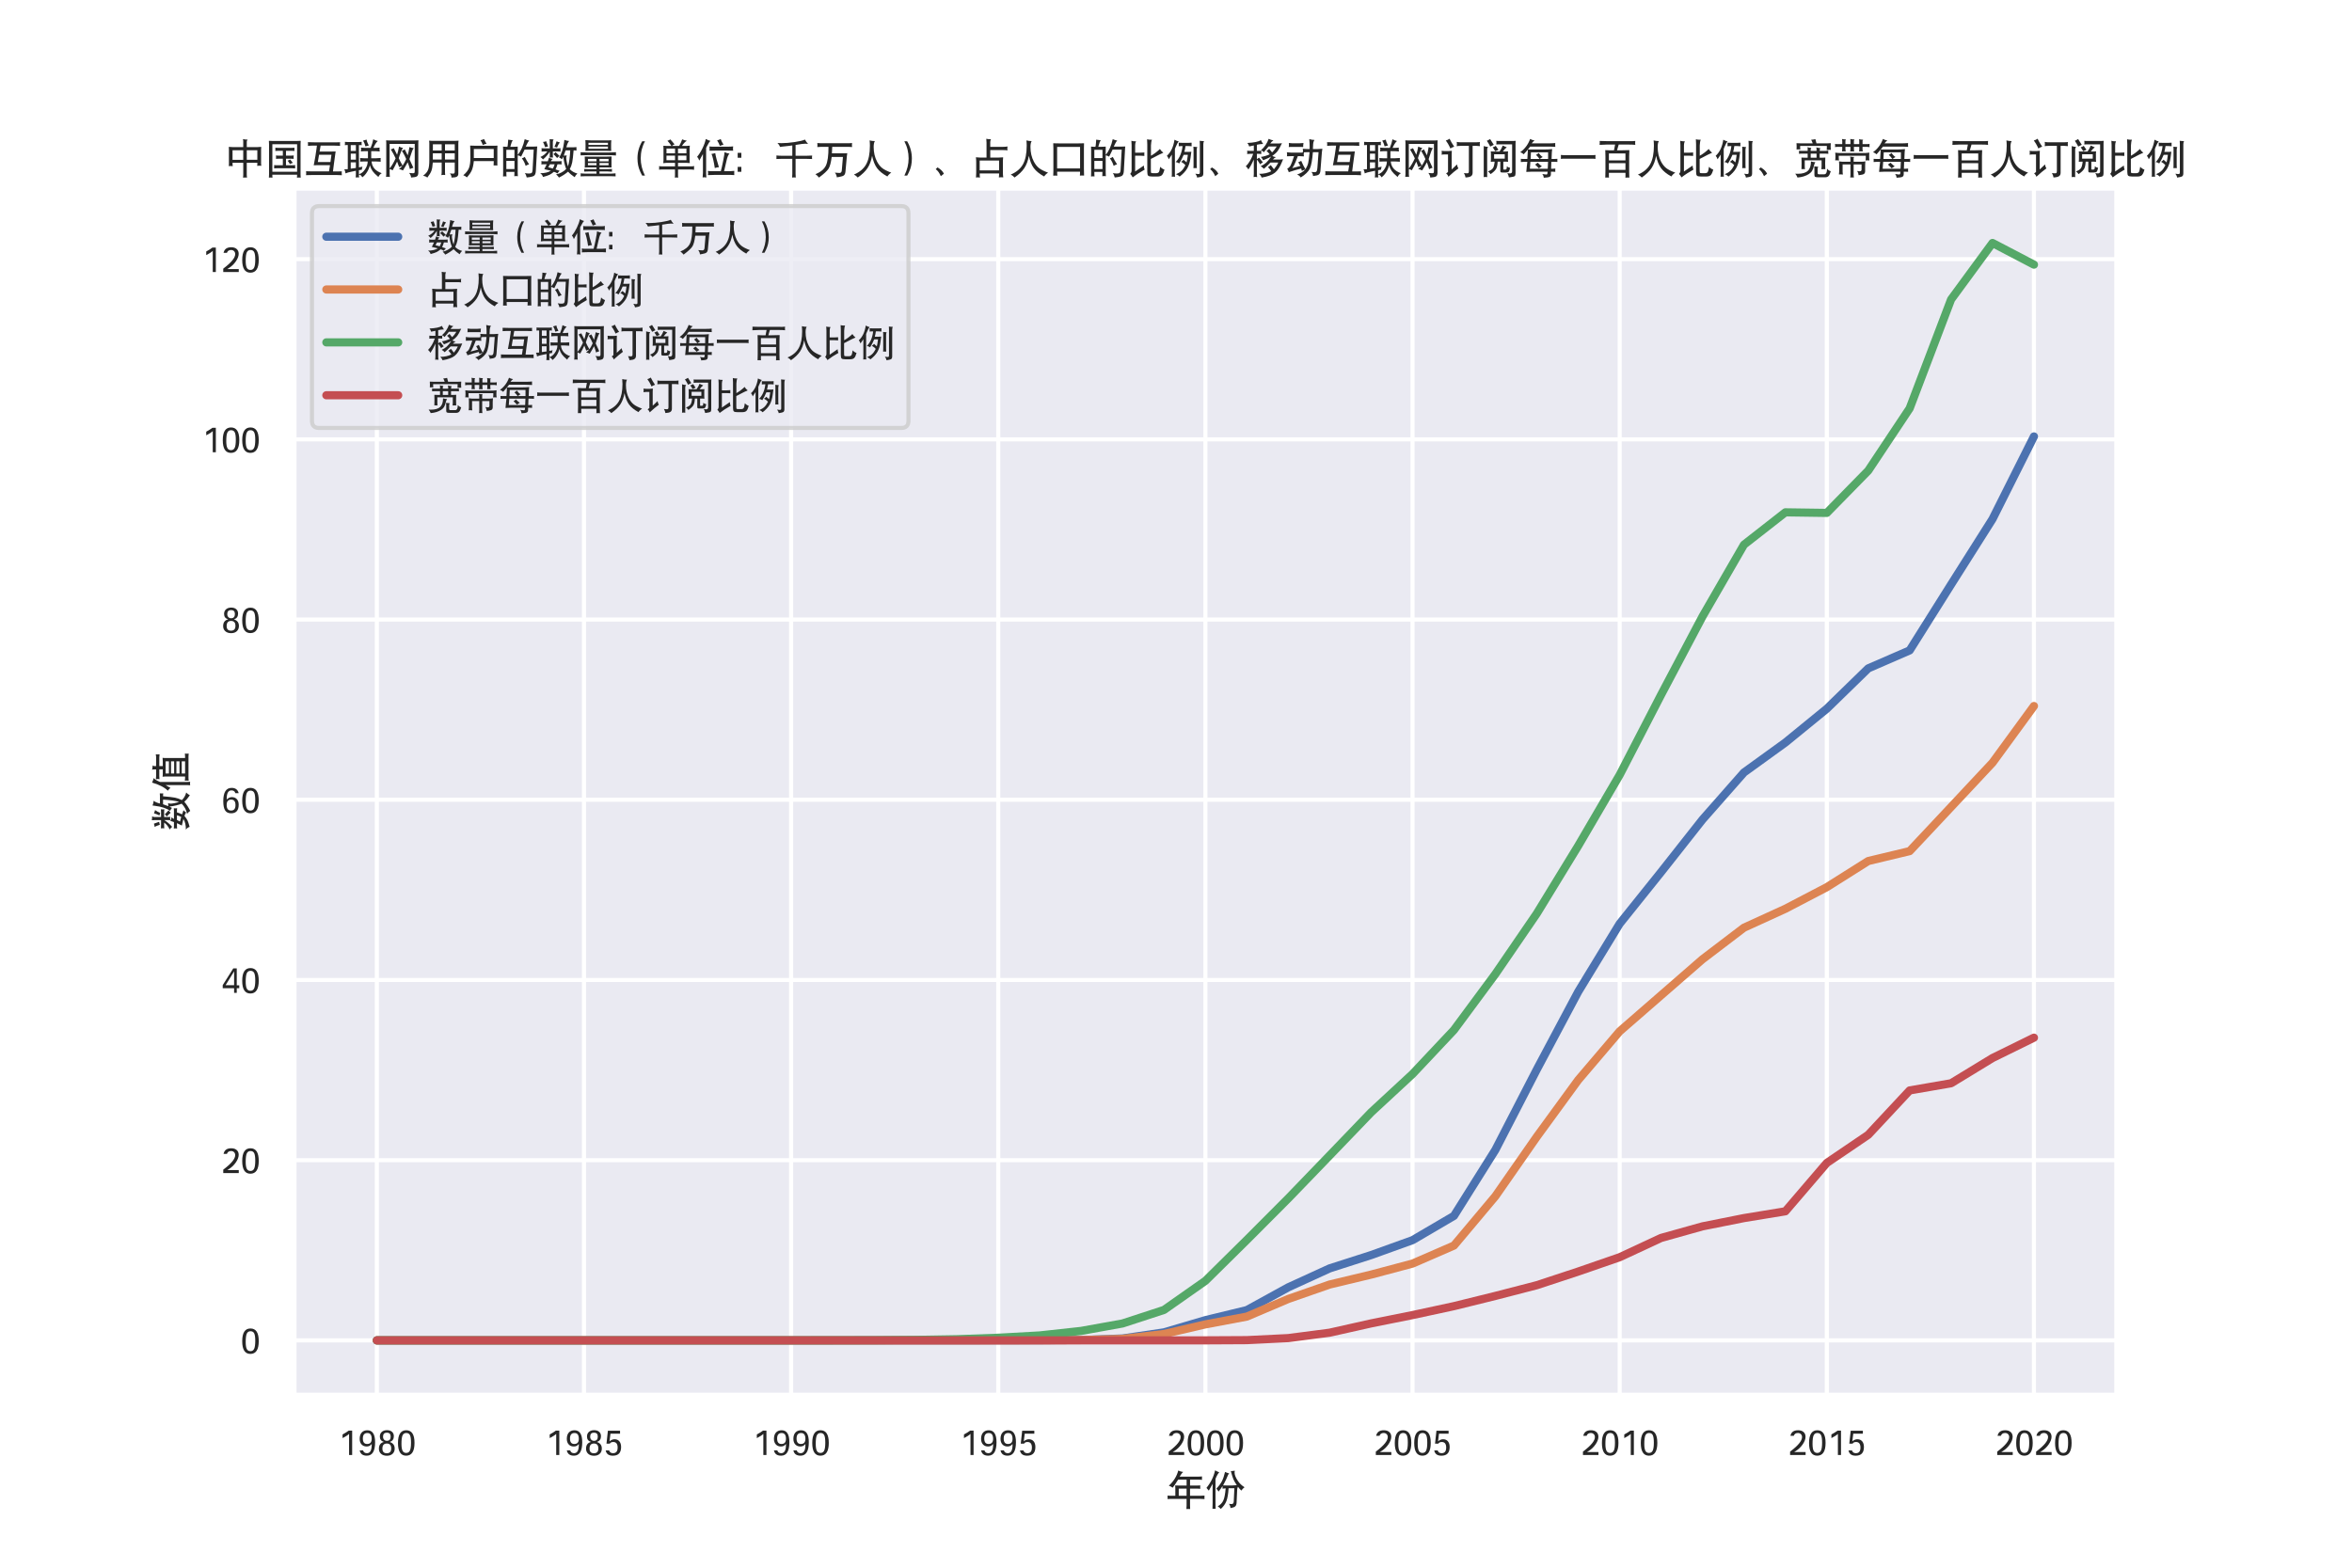 <?xml version="1.0" encoding="utf-8" standalone="no"?>
<!DOCTYPE svg PUBLIC "-//W3C//DTD SVG 1.1//EN"
  "http://www.w3.org/Graphics/SVG/1.1/DTD/svg11.dtd">
<svg xmlns:xlink="http://www.w3.org/1999/xlink" width="864pt" height="576pt" viewBox="0 0 864 576" xmlns="http://www.w3.org/2000/svg" version="1.1">
 <defs>
  <style type="text/css">*{stroke-linejoin: round; stroke-linecap: butt}</style>
 </defs>
 <g id="figure_1">
  <g id="patch_1">
   <path d="M 0 576 
L 864 576 
L 864 0 
L 0 0 
z
" style="fill: #ffffff"/>
  </g>
  <g id="axes_1">
   <g id="patch_2">
    <path d="M 108 512.64 
L 777.6 512.64 
L 777.6 69.12 
L 108 69.12 
z
" style="fill: #eaeaf2"/>
   </g>
   <g id="matplotlib.axis_1">
    <g id="xtick_1">
     <g id="line2d_1">
      <path d="M 138.436 512.64 
L 138.436 69.12 
" clip-path="url(#p2b5fa3b10b)" style="fill: none; stroke: #ffffff; stroke-width: 1.5; stroke-linecap: round"/>
     </g>
     <g id="text_1">
      <!-- 1980 -->
      <g style="fill: #262626" transform="translate(124.151 534.603) scale(0.132 -0.132)">
       <defs>
        <path id="SIL-Hei-Med-Jian-31" d="M 2469 4250 
L 2469 0 
L 1931 0 
L 1931 3678 
Q 1641 3372 800 2941 
L 800 3575 
Q 1384 3888 1878 4250 
L 2469 4250 
z
" transform="scale(0.016)"/>
        <path id="SIL-Hei-Med-Jian-39" d="M 978 809 
Q 1125 319 1659 319 
Q 2484 319 2484 1778 
L 2488 1922 
Q 2447 1881 2431 1863 
L 2347 1775 
Q 2075 1484 1603 1484 
Q 1050 1484 722 1845 
Q 394 2206 394 2809 
Q 394 3519 745 3912 
Q 1097 4306 1731 4306 
Q 3078 4306 3078 2225 
Q 3078 -116 1638 -116 
Q 603 -116 409 753 
L 397 809 
L 978 809 
z
M 2484 2819 
Q 2484 3828 1734 3828 
Q 947 3828 947 2866 
Q 947 1919 1694 1919 
Q 2484 1919 2484 2819 
z
" transform="scale(0.016)"/>
        <path id="SIL-Hei-Med-Jian-38" d="M 2234 2272 
L 2300 2247 
Q 3103 1963 3103 1128 
Q 3103 553 2737 212 
Q 2372 -128 1750 -128 
Q 1119 -128 739 206 
Q 359 541 359 1094 
Q 359 2025 1166 2259 
L 1234 2278 
L 1169 2300 
Q 522 2519 522 3216 
Q 522 3722 858 4022 
Q 1194 4322 1756 4322 
Q 2316 4322 2636 4042 
Q 2956 3763 2956 3275 
Q 2956 2525 2300 2294 
L 2234 2272 
z
M 2403 3206 
Q 2403 3888 1738 3888 
Q 1075 3888 1075 3188 
Q 1075 2869 1259 2669 
Q 1444 2469 1741 2469 
Q 2403 2469 2403 3206 
z
M 2497 1141 
Q 2497 2000 1738 2000 
Q 966 2000 966 1113 
Q 966 306 1725 306 
Q 2497 306 2497 1141 
z
" transform="scale(0.016)"/>
        <path id="SIL-Hei-Med-Jian-30" d="M 3169 2113 
Q 3169 -116 1713 -116 
Q 294 -116 294 2094 
Q 294 4309 1728 4309 
Q 3169 4309 3169 2113 
z
M 2563 2144 
Q 2563 3078 2380 3454 
Q 2197 3831 1741 3831 
Q 1275 3831 1087 3412 
Q 900 2994 900 1959 
Q 900 1106 1092 734 
Q 1284 363 1725 363 
Q 2178 363 2370 773 
Q 2563 1184 2563 2144 
z
" transform="scale(0.016)"/>
       </defs>
       <use xlink:href="#SIL-Hei-Med-Jian-31"/>
       <use xlink:href="#SIL-Hei-Med-Jian-39" x="54.102"/>
       <use xlink:href="#SIL-Hei-Med-Jian-38" x="108.203"/>
       <use xlink:href="#SIL-Hei-Med-Jian-30" x="162.305"/>
      </g>
     </g>
    </g>
    <g id="xtick_2">
     <g id="line2d_2">
      <path d="M 214.527 512.64 
L 214.527 69.12 
" clip-path="url(#p2b5fa3b10b)" style="fill: none; stroke: #ffffff; stroke-width: 1.5; stroke-linecap: round"/>
     </g>
     <g id="text_2">
      <!-- 1985 -->
      <g style="fill: #262626" transform="translate(200.242 534.603) scale(0.132 -0.132)">
       <defs>
        <path id="SIL-Hei-Med-Jian-35" d="M 2891 4228 
L 2891 3713 
L 1222 3713 
L 1059 2384 
Q 1491 2744 1931 2744 
Q 2469 2744 2772 2384 
Q 3075 2025 3075 1388 
Q 3075 -119 1641 -119 
Q 591 -119 406 750 
L 397 797 
L 994 797 
L 1009 759 
Q 1163 319 1675 319 
Q 2472 319 2472 1297 
Q 2472 2266 1703 2266 
Q 1303 2266 1131 2013 
L 1106 1978 
L 531 1975 
L 778 4228 
L 2891 4228 
z
" transform="scale(0.016)"/>
       </defs>
       <use xlink:href="#SIL-Hei-Med-Jian-31"/>
       <use xlink:href="#SIL-Hei-Med-Jian-39" x="54.102"/>
       <use xlink:href="#SIL-Hei-Med-Jian-38" x="108.203"/>
       <use xlink:href="#SIL-Hei-Med-Jian-35" x="162.305"/>
      </g>
     </g>
    </g>
    <g id="xtick_3">
     <g id="line2d_3">
      <path d="M 290.618 512.64 
L 290.618 69.12 
" clip-path="url(#p2b5fa3b10b)" style="fill: none; stroke: #ffffff; stroke-width: 1.5; stroke-linecap: round"/>
     </g>
     <g id="text_3">
      <!-- 1990 -->
      <g style="fill: #262626" transform="translate(276.333 534.603) scale(0.132 -0.132)">
       <use xlink:href="#SIL-Hei-Med-Jian-31"/>
       <use xlink:href="#SIL-Hei-Med-Jian-39" x="54.102"/>
       <use xlink:href="#SIL-Hei-Med-Jian-39" x="108.203"/>
       <use xlink:href="#SIL-Hei-Med-Jian-30" x="162.305"/>
      </g>
     </g>
    </g>
    <g id="xtick_4">
     <g id="line2d_4">
      <path d="M 366.709 512.64 
L 366.709 69.12 
" clip-path="url(#p2b5fa3b10b)" style="fill: none; stroke: #ffffff; stroke-width: 1.5; stroke-linecap: round"/>
     </g>
     <g id="text_4">
      <!-- 1995 -->
      <g style="fill: #262626" transform="translate(352.424 534.603) scale(0.132 -0.132)">
       <use xlink:href="#SIL-Hei-Med-Jian-31"/>
       <use xlink:href="#SIL-Hei-Med-Jian-39" x="54.102"/>
       <use xlink:href="#SIL-Hei-Med-Jian-39" x="108.203"/>
       <use xlink:href="#SIL-Hei-Med-Jian-35" x="162.305"/>
      </g>
     </g>
    </g>
    <g id="xtick_5">
     <g id="line2d_5">
      <path d="M 442.8 512.64 
L 442.8 69.12 
" clip-path="url(#p2b5fa3b10b)" style="fill: none; stroke: #ffffff; stroke-width: 1.5; stroke-linecap: round"/>
     </g>
     <g id="text_5">
      <!-- 2000 -->
      <g style="fill: #262626" transform="translate(428.515 534.603) scale(0.132 -0.132)">
       <defs>
        <path id="SIL-Hei-Med-Jian-32" d="M 3075 516 
L 3075 0 
L 378 0 
L 378 591 
L 513 694 
Q 2456 2175 2456 3116 
Q 2456 3434 2256 3632 
Q 2056 3831 1738 3831 
Q 1181 3831 1016 3338 
L 431 3338 
L 456 3428 
Q 684 4309 1769 4309 
Q 2369 4309 2716 4003 
Q 3063 3697 3063 3169 
Q 3063 2569 2570 1853 
Q 2078 1138 1356 691 
L 1078 516 
L 3075 516 
z
" transform="scale(0.016)"/>
       </defs>
       <use xlink:href="#SIL-Hei-Med-Jian-32"/>
       <use xlink:href="#SIL-Hei-Med-Jian-30" x="54.102"/>
       <use xlink:href="#SIL-Hei-Med-Jian-30" x="108.203"/>
       <use xlink:href="#SIL-Hei-Med-Jian-30" x="162.305"/>
      </g>
     </g>
    </g>
    <g id="xtick_6">
     <g id="line2d_6">
      <path d="M 518.891 512.64 
L 518.891 69.12 
" clip-path="url(#p2b5fa3b10b)" style="fill: none; stroke: #ffffff; stroke-width: 1.5; stroke-linecap: round"/>
     </g>
     <g id="text_6">
      <!-- 2005 -->
      <g style="fill: #262626" transform="translate(504.606 534.603) scale(0.132 -0.132)">
       <use xlink:href="#SIL-Hei-Med-Jian-32"/>
       <use xlink:href="#SIL-Hei-Med-Jian-30" x="54.102"/>
       <use xlink:href="#SIL-Hei-Med-Jian-30" x="108.203"/>
       <use xlink:href="#SIL-Hei-Med-Jian-35" x="162.305"/>
      </g>
     </g>
    </g>
    <g id="xtick_7">
     <g id="line2d_7">
      <path d="M 594.982 512.64 
L 594.982 69.12 
" clip-path="url(#p2b5fa3b10b)" style="fill: none; stroke: #ffffff; stroke-width: 1.5; stroke-linecap: round"/>
     </g>
     <g id="text_7">
      <!-- 2010 -->
      <g style="fill: #262626" transform="translate(580.697 534.603) scale(0.132 -0.132)">
       <use xlink:href="#SIL-Hei-Med-Jian-32"/>
       <use xlink:href="#SIL-Hei-Med-Jian-30" x="54.102"/>
       <use xlink:href="#SIL-Hei-Med-Jian-31" x="108.203"/>
       <use xlink:href="#SIL-Hei-Med-Jian-30" x="162.305"/>
      </g>
     </g>
    </g>
    <g id="xtick_8">
     <g id="line2d_8">
      <path d="M 671.073 512.64 
L 671.073 69.12 
" clip-path="url(#p2b5fa3b10b)" style="fill: none; stroke: #ffffff; stroke-width: 1.5; stroke-linecap: round"/>
     </g>
     <g id="text_8">
      <!-- 2015 -->
      <g style="fill: #262626" transform="translate(656.788 534.603) scale(0.132 -0.132)">
       <use xlink:href="#SIL-Hei-Med-Jian-32"/>
       <use xlink:href="#SIL-Hei-Med-Jian-30" x="54.102"/>
       <use xlink:href="#SIL-Hei-Med-Jian-31" x="108.203"/>
       <use xlink:href="#SIL-Hei-Med-Jian-35" x="162.305"/>
      </g>
     </g>
    </g>
    <g id="xtick_9">
     <g id="line2d_9">
      <path d="M 747.164 512.64 
L 747.164 69.12 
" clip-path="url(#p2b5fa3b10b)" style="fill: none; stroke: #ffffff; stroke-width: 1.5; stroke-linecap: round"/>
     </g>
     <g id="text_9">
      <!-- 2020 -->
      <g style="fill: #262626" transform="translate(732.879 534.603) scale(0.132 -0.132)">
       <use xlink:href="#SIL-Hei-Med-Jian-32"/>
       <use xlink:href="#SIL-Hei-Med-Jian-30" x="54.102"/>
       <use xlink:href="#SIL-Hei-Med-Jian-32" x="108.203"/>
       <use xlink:href="#SIL-Hei-Med-Jian-30" x="162.305"/>
      </g>
     </g>
    </g>
    <g id="text_10">
     <!-- 年份 -->
     <g style="fill: #262626" transform="translate(428.4 552.298) scale(0.144 -0.144)">
      <defs>
       <path id="SIL-Hei-Med-Jian-5e74" d="M 216 659 
Q 228 828 228 925 
Q 228 1013 209 1206 
Q 281 1206 441 1197 
Q 628 1181 669 1181 
L 1456 1181 
L 1456 2372 
Q 1456 2528 1434 2831 
L 1738 2822 
L 2069 2813 
L 3253 2813 
L 3253 3750 
L 1906 3750 
Q 1747 3516 1694 3431 
L 1400 2963 
Q 1322 2838 1034 2466 
Q 759 2681 422 2784 
Q 1600 3881 1919 5209 
Q 2275 5028 2716 4975 
Q 2472 4800 2141 4234 
L 5150 4234 
Q 5200 4234 5431 4247 
Q 5631 4259 5725 4259 
Q 5697 4081 5697 4000 
Q 5697 3903 5722 3725 
Q 5656 3725 5453 3738 
Q 5244 3750 5184 3750 
L 3803 3750 
L 3803 2809 
L 4828 2809 
Q 4919 2809 5159 2822 
Q 5409 2831 5441 2831 
Q 5419 2659 5419 2563 
Q 5419 2481 5444 2300 
Q 5406 2300 5163 2313 
Q 4928 2325 4844 2325 
L 3800 2325 
L 3800 1181 
L 5475 1181 
Q 5522 1181 5766 1197 
Q 5975 1206 6113 1206 
Q 6100 1006 6100 922 
L 6106 653 
Q 5663 688 5475 688 
L 3800 688 
L 3800 -350 
Q 3800 -600 3819 -934 
L 3503 -928 
L 3219 -934 
Q 3250 -606 3250 -363 
L 3250 684 
L 778 684 
Q 688 684 447 672 
Q 369 669 216 659 
z
M 2000 1184 
L 3250 1184 
L 3250 2325 
L 2000 2325 
L 2000 1184 
z
" transform="scale(0.016)"/>
       <path id="SIL-Hei-Med-Jian-4efd" d="M 169 2444 
Q 1200 3688 1547 5238 
Q 1872 5044 2209 4922 
Q 1919 4644 1609 3878 
L 1609 88 
L 1619 -500 
L 1631 -903 
Q 1469 -891 1397 -891 
Q 1300 -891 1128 -903 
L 1150 75 
L 1150 3078 
Q 847 2550 544 2000 
Q 366 2244 169 2444 
z
M 1744 2316 
Q 2334 2928 2626 3490 
Q 2919 4053 3131 4981 
Q 3456 4834 3794 4741 
Q 3650 4609 3578 4425 
Q 3350 3841 3016 3216 
Q 2950 3088 2816 2834 
L 3259 2828 
L 3697 2822 
L 4256 2822 
Q 4522 2822 5006 2872 
Q 4625 3441 4465 3814 
Q 4306 4188 4053 5122 
L 4200 5119 
Q 4356 5119 4688 5181 
Q 4675 5081 4666 5031 
Q 4650 4922 4650 4884 
Q 4650 4353 5163 3575 
Q 5578 2947 6241 2544 
Q 5947 2328 5728 2006 
Q 5441 2284 5194 2613 
Q 5078 2413 5069 2172 
L 4972 53 
Q 4953 -341 4742 -520 
Q 4531 -700 3994 -781 
Q 3994 -428 3750 -103 
Q 3841 -113 3884 -119 
Q 4072 -141 4172 -141 
Q 4503 -141 4522 272 
L 4619 2381 
L 3697 2381 
Q 3619 1047 3358 354 
Q 3097 -338 2456 -919 
Q 2250 -688 1963 -506 
Q 2606 -141 2862 439 
Q 3119 1019 3234 2369 
Q 2972 2347 2725 2319 
Q 2738 2466 2738 2541 
Q 2738 2600 2728 2722 
Q 2431 2259 2100 1850 
Q 1953 2113 1744 2316 
z
" transform="scale(0.016)"/>
      </defs>
      <use xlink:href="#SIL-Hei-Med-Jian-5e74"/>
      <use xlink:href="#SIL-Hei-Med-Jian-4efd" x="100"/>
     </g>
    </g>
   </g>
   <g id="matplotlib.axis_2">
    <g id="ytick_1">
     <g id="line2d_10">
      <path d="M 108 492.48 
L 777.6 492.48 
" clip-path="url(#p2b5fa3b10b)" style="fill: none; stroke: #ffffff; stroke-width: 1.5; stroke-linecap: round"/>
     </g>
     <g id="text_11">
      <!-- 0 -->
      <g style="fill: #262626" transform="translate(88.358 497.211) scale(0.132 -0.132)">
       <use xlink:href="#SIL-Hei-Med-Jian-30"/>
      </g>
     </g>
    </g>
    <g id="ytick_2">
     <g id="line2d_11">
      <path d="M 108 426.269 
L 777.6 426.269 
" clip-path="url(#p2b5fa3b10b)" style="fill: none; stroke: #ffffff; stroke-width: 1.5; stroke-linecap: round"/>
     </g>
     <g id="text_12">
      <!-- 20 -->
      <g style="fill: #262626" transform="translate(81.215 431) scale(0.132 -0.132)">
       <use xlink:href="#SIL-Hei-Med-Jian-32"/>
       <use xlink:href="#SIL-Hei-Med-Jian-30" x="54.102"/>
      </g>
     </g>
    </g>
    <g id="ytick_3">
     <g id="line2d_12">
      <path d="M 108 360.058 
L 777.6 360.058 
" clip-path="url(#p2b5fa3b10b)" style="fill: none; stroke: #ffffff; stroke-width: 1.5; stroke-linecap: round"/>
     </g>
     <g id="text_13">
      <!-- 40 -->
      <g style="fill: #262626" transform="translate(81.215 364.789) scale(0.132 -0.132)">
       <defs>
        <path id="SIL-Hei-Med-Jian-34" d="M 2728 4250 
L 2728 1306 
L 3159 1306 
L 3159 809 
L 2728 809 
L 2728 0 
L 2266 0 
L 2266 809 
L 284 809 
L 284 1341 
L 2119 4250 
L 2728 4250 
z
M 2266 1328 
L 2266 3744 
L 784 1328 
L 2266 1328 
z
" transform="scale(0.016)"/>
       </defs>
       <use xlink:href="#SIL-Hei-Med-Jian-34"/>
       <use xlink:href="#SIL-Hei-Med-Jian-30" x="54.102"/>
      </g>
     </g>
    </g>
    <g id="ytick_4">
     <g id="line2d_13">
      <path d="M 108 293.847 
L 777.6 293.847 
" clip-path="url(#p2b5fa3b10b)" style="fill: none; stroke: #ffffff; stroke-width: 1.5; stroke-linecap: round"/>
     </g>
     <g id="text_14">
      <!-- 60 -->
      <g style="fill: #262626" transform="translate(81.215 298.578) scale(0.132 -0.132)">
       <defs>
        <path id="SIL-Hei-Med-Jian-36" d="M 3063 3384 
L 2481 3384 
L 2463 3438 
Q 2322 3869 1803 3869 
Q 978 3869 978 2425 
L 975 2284 
Q 1013 2319 1031 2334 
Q 1444 2700 1859 2700 
Q 2419 2700 2741 2348 
Q 3063 1997 3063 1378 
Q 3063 -116 1738 -116 
Q 1025 -116 703 384 
Q 381 884 381 1994 
Q 381 4306 1831 4306 
Q 2838 4306 3063 3384 
z
M 2506 1303 
Q 2506 2266 1763 2266 
Q 969 2266 969 1344 
Q 969 363 1738 363 
Q 2506 363 2506 1303 
z
" transform="scale(0.016)"/>
       </defs>
       <use xlink:href="#SIL-Hei-Med-Jian-36"/>
       <use xlink:href="#SIL-Hei-Med-Jian-30" x="54.102"/>
      </g>
     </g>
    </g>
    <g id="ytick_5">
     <g id="line2d_14">
      <path d="M 108 227.636 
L 777.6 227.636 
" clip-path="url(#p2b5fa3b10b)" style="fill: none; stroke: #ffffff; stroke-width: 1.5; stroke-linecap: round"/>
     </g>
     <g id="text_15">
      <!-- 80 -->
      <g style="fill: #262626" transform="translate(81.215 232.367) scale(0.132 -0.132)">
       <use xlink:href="#SIL-Hei-Med-Jian-38"/>
       <use xlink:href="#SIL-Hei-Med-Jian-30" x="54.102"/>
      </g>
     </g>
    </g>
    <g id="ytick_6">
     <g id="line2d_15">
      <path d="M 108 161.425 
L 777.6 161.425 
" clip-path="url(#p2b5fa3b10b)" style="fill: none; stroke: #ffffff; stroke-width: 1.5; stroke-linecap: round"/>
     </g>
     <g id="text_16">
      <!-- 100 -->
      <g style="fill: #262626" transform="translate(74.073 166.156) scale(0.132 -0.132)">
       <use xlink:href="#SIL-Hei-Med-Jian-31"/>
       <use xlink:href="#SIL-Hei-Med-Jian-30" x="54.102"/>
       <use xlink:href="#SIL-Hei-Med-Jian-30" x="108.203"/>
      </g>
     </g>
    </g>
    <g id="ytick_7">
     <g id="line2d_16">
      <path d="M 108 95.213 
L 777.6 95.213 
" clip-path="url(#p2b5fa3b10b)" style="fill: none; stroke: #ffffff; stroke-width: 1.5; stroke-linecap: round"/>
     </g>
     <g id="text_17">
      <!-- 120 -->
      <g style="fill: #262626" transform="translate(74.073 99.945) scale(0.132 -0.132)">
       <use xlink:href="#SIL-Hei-Med-Jian-31"/>
       <use xlink:href="#SIL-Hei-Med-Jian-32" x="54.102"/>
       <use xlink:href="#SIL-Hei-Med-Jian-30" x="108.203"/>
      </g>
     </g>
    </g>
    <g id="text_18">
     <!-- 数值 -->
     <g style="fill: #262626" transform="translate(67.766 305.28) rotate(-90) scale(0.144 -0.144)">
      <defs>
       <path id="SIL-Hei-Med-Jian-6570" d="M 188 -228 
Q 1269 -228 1897 172 
Q 1328 309 850 416 
Q 1047 788 1231 1200 
L 756 1200 
Q 716 1200 566 1188 
Q 503 1181 375 1175 
Q 400 1353 400 1450 
Q 400 1528 375 1703 
Q 484 1697 541 1691 
Q 672 1678 709 1678 
L 1409 1678 
Q 1506 1969 1594 2256 
Q 1869 2084 2184 2047 
Q 1988 1891 1900 1678 
L 3219 1678 
Q 3272 1678 3422 1691 
Q 3484 1697 3609 1703 
Q 3588 1534 3588 1444 
Q 3588 1356 3613 1175 
Q 3484 1181 3422 1188 
Q 3272 1200 3231 1200 
L 2947 1200 
Q 2834 797 2638 378 
Q 2953 275 3291 159 
Q 3091 -34 2934 -266 
Q 2675 -81 2375 0 
Q 1978 -338 1678 -481 
Q 1378 -625 634 -828 
Q 541 -456 188 -228 
z
M 1484 716 
Q 1850 613 2216 516 
Q 2388 844 2494 1200 
L 1744 1200 
Q 1609 972 1484 716 
z
M 222 2359 
Q 916 2672 1325 3244 
L 838 3244 
Q 778 3244 588 3231 
Q 525 3228 400 3222 
Q 422 3400 422 3497 
Q 422 3578 397 3759 
Q 550 3750 625 3747 
Q 822 3734 897 3734 
L 1719 3734 
L 1719 4775 
Q 1719 4847 1706 5019 
Q 1703 5081 1694 5203 
Q 2028 5156 2334 5156 
Q 2206 5000 2206 4763 
L 2206 3734 
L 3016 3734 
Q 3084 3734 3253 3747 
Q 3316 3750 3444 3759 
Q 3419 3578 3419 3491 
Q 3419 3400 3444 3219 
Q 3300 3228 3228 3231 
Q 3059 3244 3003 3244 
L 2206 3244 
L 2206 2594 
Q 2206 2553 2219 2425 
Q 2222 2372 2228 2266 
Q 2053 2288 1969 2288 
Q 1875 2288 1694 2266 
Q 1703 2347 1706 2388 
Q 1719 2488 1719 2522 
L 1719 3219 
Q 1297 2519 638 1966 
Q 463 2194 222 2359 
z
M 638 4766 
Q 869 4766 1147 4875 
Q 1281 4463 1447 4041 
Q 1197 4003 969 3931 
Q 847 4356 638 4766 
z
M 2303 2816 
Q 2484 2953 2634 3134 
Q 2938 2831 3284 2528 
Q 3063 2394 2888 2194 
Q 2625 2528 2303 2816 
z
M 2456 3981 
Q 2669 4409 2803 4863 
Q 3034 4756 3316 4688 
Q 3044 4322 2875 3869 
Q 2675 3953 2456 3981 
z
M 2719 -419 
Q 3672 -219 4338 450 
Q 4013 1216 3875 2409 
L 3756 2178 
L 3659 1994 
Q 3463 2178 3197 2291 
Q 3794 3122 3997 4716 
L 4044 5094 
Q 4406 4941 4797 4913 
Q 4513 4550 4363 3909 
L 5516 3909 
Q 5578 3909 5753 3922 
Q 5828 3925 5981 3934 
Q 5969 3750 5969 3638 
Q 5969 3563 5981 3388 
Q 5878 3397 5825 3403 
Q 5719 3416 5672 3416 
L 5516 3416 
Q 5403 2031 5295 1500 
Q 5188 969 4909 416 
Q 5366 -78 6119 -281 
Q 5863 -500 5681 -859 
Q 5019 -409 4634 22 
Q 4000 -525 3184 -922 
Q 3006 -634 2719 -419 
z
M 3944 2584 
L 4113 2581 
Q 4222 2581 4422 2619 
Q 4347 2384 4341 2281 
Q 4331 2063 4420 1611 
Q 4509 1159 4625 856 
Q 4900 1788 4981 3416 
L 4244 3416 
Q 4109 3003 3944 2584 
z
" transform="scale(0.016)"/>
       <path id="SIL-Hei-Med-Jian-503c" d="M 153 2641 
Q 981 3491 1450 5169 
Q 1800 4988 2169 4913 
Q 1881 4675 1553 3903 
L 1553 -422 
Q 1553 -588 1578 -906 
Q 1397 -884 1313 -884 
Q 1209 -884 1022 -906 
Q 1047 -625 1047 -513 
L 1047 3009 
Q 800 2563 606 2234 
Q 572 2275 553 2297 
Q 409 2475 250 2578 
Q 216 2597 153 2641 
z
M 1750 -56 
Q 1997 -97 2166 -97 
L 2416 -97 
L 2416 3125 
Q 2416 3294 2384 3491 
Q 2525 3478 2597 3469 
Q 2700 3459 2747 3459 
L 3556 3459 
L 3556 4013 
L 2463 4013 
Q 2278 4013 1988 3984 
Q 2028 4163 2028 4256 
Q 2028 4353 1975 4556 
Q 2284 4522 2484 4522 
L 3553 4522 
L 3553 4872 
Q 3553 5022 3494 5166 
Q 3838 5088 4200 5066 
Q 4081 4950 4081 4800 
L 4081 4522 
L 5591 4522 
Q 5738 4522 5959 4572 
Q 5938 4378 5938 4281 
Q 5938 4178 5966 3972 
Q 5709 4013 5459 4013 
L 4081 4013 
L 4081 3459 
L 4853 3459 
Q 5103 3459 5400 3494 
Q 5366 3259 5366 3138 
L 5366 -97 
L 5600 -97 
Q 5856 -97 6084 -66 
Q 6056 -269 6056 -372 
Q 6056 -472 6084 -672 
Q 5909 -641 5591 -641 
L 2163 -641 
Q 1988 -641 1750 -672 
Q 1772 -466 1772 -356 
Q 1772 -259 1750 -56 
z
M 4841 2144 
L 2900 2144 
L 2900 1647 
L 4841 1647 
L 4841 2144 
z
M 2900 434 
L 2900 -97 
L 4841 -97 
L 4841 434 
L 2900 434 
z
M 2900 794 
L 4841 794 
L 4841 1288 
L 2900 1288 
L 2900 794 
z
M 2900 2481 
L 4841 2481 
L 4841 3009 
L 2900 3009 
L 2900 2481 
z
" transform="scale(0.016)"/>
      </defs>
      <use xlink:href="#SIL-Hei-Med-Jian-6570"/>
      <use xlink:href="#SIL-Hei-Med-Jian-503c" x="100"/>
     </g>
    </g>
   </g>
   <g id="PolyCollection_1"/>
   <g id="PolyCollection_2"/>
   <g id="PolyCollection_3"/>
   <g id="PolyCollection_4"/>
   <g id="line2d_17">
    <path d="M 138.436 492.48 
L 153.655 492.48 
L 168.873 492.48 
L 184.091 492.48 
L 199.309 492.48 
L 214.527 492.48 
L 229.745 492.48 
L 244.964 492.48 
L 260.182 492.48 
L 275.4 492.48 
L 290.618 492.48 
L 305.836 492.48 
L 321.055 492.48 
L 336.273 492.479 
L 351.491 492.475 
L 366.709 492.46 
L 381.927 492.427 
L 397.145 492.347 
L 412.364 491.784 
L 427.582 489.537 
L 442.8 485.048 
L 458.018 481.358 
L 473.236 472.992 
L 488.455 466.025 
L 503.673 461.14 
L 518.891 455.66 
L 534.109 446.735 
L 549.327 422.481 
L 564.545 392.959 
L 579.764 364.359 
L 594.982 339.39 
L 610.2 320.408 
L 625.418 301.111 
L 640.636 283.831 
L 655.855 272.823 
L 671.073 260.397 
L 686.291 245.577 
L 701.509 238.964 
L 716.727 214.756 
L 731.945 190.705 
L 747.164 160.359 
" clip-path="url(#p2b5fa3b10b)" style="fill: none; stroke: #4c72b0; stroke-width: 3; stroke-linecap: round"/>
   </g>
   <g id="line2d_18">
    <path d="M 138.436 492.48 
L 153.655 492.48 
L 168.873 492.48 
L 184.091 492.48 
L 199.309 492.48 
L 214.527 492.48 
L 229.745 492.48 
L 244.964 492.48 
L 260.182 492.48 
L 275.4 492.48 
L 290.618 492.48 
L 305.836 492.48 
L 321.055 492.48 
L 336.273 492.479 
L 351.491 492.476 
L 366.709 492.464 
L 381.927 492.437 
L 397.145 492.373 
L 412.364 491.922 
L 427.582 490.136 
L 442.8 486.601 
L 458.018 483.741 
L 473.236 477.266 
L 488.455 471.955 
L 503.673 468.313 
L 518.891 464.263 
L 534.109 457.643 
L 549.327 439.511 
L 564.545 417.661 
L 579.764 396.805 
L 594.982 378.928 
L 610.2 365.686 
L 625.418 352.443 
L 640.636 340.857 
L 655.855 333.904 
L 671.073 325.959 
L 686.291 316.359 
L 701.509 312.717 
L 716.727 296.495 
L 731.945 280.241 
L 747.164 259.401 
" clip-path="url(#p2b5fa3b10b)" style="fill: none; stroke: #dd8452; stroke-width: 3; stroke-linecap: round"/>
   </g>
   <g id="line2d_19">
    <path d="M 138.436 492.48 
L 153.655 492.48 
L 168.873 492.48 
L 184.091 492.48 
L 199.309 492.48 
L 214.527 492.48 
L 229.745 492.48 
L 244.964 492.48 
L 260.182 492.479 
L 275.4 492.477 
L 290.618 492.475 
L 305.836 492.467 
L 321.055 492.431 
L 336.273 492.307 
L 351.491 492.058 
L 366.709 491.512 
L 381.927 490.667 
L 397.145 489.009 
L 412.364 486.269 
L 427.582 481.295 
L 442.8 470.609 
L 458.018 455.576 
L 473.236 440.314 
L 488.455 424.534 
L 503.673 408.702 
L 518.891 394.613 
L 534.109 378.437 
L 549.327 357.867 
L 564.545 335.645 
L 579.764 310.747 
L 594.982 284.725 
L 610.2 255.281 
L 625.418 226.49 
L 640.636 200.139 
L 655.855 188.241 
L 671.073 188.454 
L 686.291 172.923 
L 701.509 150.041 
L 716.727 110.026 
L 731.945 89.28 
L 747.164 97.232 
" clip-path="url(#p2b5fa3b10b)" style="fill: none; stroke: #55a868; stroke-width: 3; stroke-linecap: round"/>
   </g>
   <g id="line2d_20">
    <path d="M 138.436 492.48 
L 153.655 492.48 
L 168.873 492.48 
L 184.091 492.48 
L 199.309 492.48 
L 214.527 492.48 
L 229.745 492.48 
L 244.964 492.48 
L 260.182 492.48 
L 275.4 492.48 
L 290.618 492.48 
L 305.836 492.48 
L 321.055 492.48 
L 336.273 492.48 
L 351.491 492.48 
L 366.709 492.48 
L 381.927 492.48 
L 397.145 492.48 
L 412.364 492.48 
L 427.582 492.48 
L 442.8 492.474 
L 458.018 492.394 
L 473.236 491.645 
L 488.455 489.656 
L 503.673 486.24 
L 518.891 483.188 
L 534.109 479.902 
L 549.327 476.145 
L 564.545 472.209 
L 579.764 467.191 
L 594.982 461.925 
L 610.2 454.844 
L 625.418 450.582 
L 640.636 447.549 
L 655.855 445.054 
L 671.073 427.286 
L 686.291 416.954 
L 701.509 400.646 
L 716.727 398.013 
L 731.945 388.743 
L 747.164 381.26 
" clip-path="url(#p2b5fa3b10b)" style="fill: none; stroke: #c44e52; stroke-width: 3; stroke-linecap: round"/>
   </g>
   <g id="patch_3">
    <path d="M 108 512.64 
L 108 69.12 
" style="fill: none; stroke: #ffffff; stroke-width: 1.875; stroke-linejoin: miter; stroke-linecap: square"/>
   </g>
   <g id="patch_4">
    <path d="M 777.6 512.64 
L 777.6 69.12 
" style="fill: none; stroke: #ffffff; stroke-width: 1.875; stroke-linejoin: miter; stroke-linecap: square"/>
   </g>
   <g id="patch_5">
    <path d="M 108 512.64 
L 777.6 512.64 
" style="fill: none; stroke: #ffffff; stroke-width: 1.875; stroke-linejoin: miter; stroke-linecap: square"/>
   </g>
   <g id="patch_6">
    <path d="M 108 69.12 
L 777.6 69.12 
" style="fill: none; stroke: #ffffff; stroke-width: 1.875; stroke-linejoin: miter; stroke-linecap: square"/>
   </g>
   <g id="text_19">
    <!-- 中国互联网用户的数量（单位：千万人）、占人口的比例、移动互联网订阅每一百人比例、宽带每一百人订阅比例 -->
    <g style="fill: #262626" transform="translate(82.8 63.12) scale(0.144 -0.144)">
     <defs>
      <path id="SIL-Hei-Med-Jian-4e2d" d="M 538 903 
Q 547 1006 550 1056 
Q 563 1194 563 1247 
L 563 3553 
Q 563 3763 538 3972 
Q 941 3941 1128 3941 
L 2844 3941 
L 2844 4859 
Q 2844 5041 2791 5216 
Q 3169 5131 3550 5131 
Q 3409 4978 3409 4813 
L 3409 3941 
L 5134 3941 
Q 5397 3941 5713 3972 
Q 5688 3759 5688 3541 
L 5688 1281 
Q 5688 1206 5725 953 
Q 5525 975 5431 975 
Q 5306 975 5069 944 
Q 5094 1191 5094 1303 
L 5094 1431 
L 3406 1431 
L 3406 -544 
Q 3406 -734 3447 -928 
Q 3256 -909 3156 -909 
Q 3044 -909 2816 -934 
Q 2847 -691 2847 -522 
L 2847 1434 
L 1138 1434 
L 1138 1244 
Q 1138 1094 1169 894 
Q 938 925 822 925 
Q 728 925 538 903 
z
M 1138 3431 
L 1138 1909 
L 2844 1909 
L 2844 3431 
L 1138 3431 
z
M 3409 1913 
L 5091 1913 
L 5091 3434 
L 3409 3434 
L 3409 1913 
z
" transform="scale(0.016)"/>
      <path id="SIL-Hei-Med-Jian-56fd" d="M 1706 3841 
Q 2006 3816 2197 3816 
L 4256 3816 
Q 4506 3816 4766 3841 
Q 4753 3669 4753 3581 
Q 4753 3497 4766 3325 
Q 4434 3347 4269 3347 
L 3409 3347 
L 3409 2572 
L 4188 2572 
Q 4425 2572 4644 2606 
Q 4622 2422 4622 2334 
Q 4622 2241 4641 2066 
Q 4363 2088 4181 2088 
L 3409 2088 
L 3409 1041 
L 4441 1041 
Q 4600 1041 4884 1063 
Q 4863 888 4863 800 
Q 4863 713 4884 541 
Q 4566 563 4413 563 
L 1938 563 
Q 1763 563 1516 541 
Q 1528 716 1528 803 
Q 1528 891 1516 1063 
Q 1756 1041 1972 1041 
L 2909 1041 
L 2909 2088 
L 2306 2088 
Q 2056 2088 1816 2066 
Q 1825 2225 1825 2313 
Q 1825 2403 1809 2600 
Q 1928 2591 1988 2588 
Q 2159 2572 2231 2572 
L 2909 2572 
L 2909 3347 
L 2184 3347 
Q 2028 3347 1706 3325 
Q 1719 3497 1719 3581 
Q 1719 3669 1706 3841 
z
M 4088 1950 
Q 4238 1728 4506 1419 
Q 4259 1350 4028 1234 
Q 3891 1506 3666 1766 
Q 3894 1841 4088 1950 
z
M 684 4941 
Q 978 4916 1244 4916 
L 5128 4916 
Q 5422 4916 5756 4941 
Q 5734 4688 5734 4403 
L 5734 -428 
Q 5734 -709 5756 -938 
Q 5559 -913 5475 -913 
Q 5359 -913 5156 -938 
Q 5178 -750 5178 -653 
L 5178 -466 
L 1234 -466 
L 1234 -653 
Q 1234 -750 1259 -931 
Q 1056 -916 959 -916 
Q 863 -916 684 -928 
Q 709 -653 709 -450 
L 709 4403 
Q 709 4625 684 4941 
z
M 1238 4397 
L 1238 9 
L 5184 9 
L 5184 4397 
L 1238 4397 
z
" transform="scale(0.016)"/>
      <path id="SIL-Hei-Med-Jian-4e92" d="M 356 -541 
Q 381 -328 381 -216 
Q 381 -119 356 88 
L 1181 66 
L 4019 66 
L 4178 1059 
L 2225 1059 
L 1847 1047 
L 1581 1038 
L 1644 1353 
Q 1875 2525 2019 3619 
L 2091 4172 
L 1316 4172 
Q 988 4172 659 4138 
Q 672 4303 672 4400 
Q 672 4500 647 4722 
L 1097 4713 
L 1644 4700 
L 4931 4700 
L 5294 4700 
L 5791 4713 
Q 5769 4519 5769 4431 
Q 5769 4328 5788 4141 
Q 5191 4172 4869 4172 
L 2684 4172 
L 2516 3222 
L 4225 3222 
L 4688 3234 
L 5075 3244 
Q 4966 2559 4797 1219 
L 4650 56 
L 5450 56 
Q 5694 56 6059 75 
Q 6047 -106 6047 -216 
Q 6047 -316 6069 -547 
Q 5625 -519 5344 -519 
L 1169 -519 
L 647 -531 
L 356 -541 
z
M 2238 1556 
L 4250 1556 
L 4409 2716 
L 2431 2716 
L 2238 1556 
z
" transform="scale(0.016)"/>
      <path id="SIL-Hei-Med-Jian-8054" d="M 209 397 
L 384 394 
Q 503 394 763 419 
L 763 4263 
L 547 4263 
Q 428 4263 291 4247 
Q 316 4450 316 4544 
Q 316 4628 303 4775 
Q 631 4750 738 4750 
L 2581 4750 
Q 2759 4750 2988 4781 
Q 2963 4603 2963 4519 
Q 2963 4425 2988 4244 
Q 2791 4259 2719 4259 
L 2538 4259 
L 2538 706 
L 3119 816 
Q 3034 700 3019 450 
L 3009 341 
Q 2772 303 2538 253 
L 2538 -384 
Q 3069 -259 3503 370 
Q 3938 1000 3938 1647 
L 3409 1647 
Q 3059 1647 2734 1625 
Q 2750 1806 2750 1894 
Q 2750 1997 2731 2194 
Q 3059 2159 3331 2159 
L 3978 2159 
L 3978 3288 
L 3559 3288 
Q 3194 3288 2850 3244 
Q 2894 3459 2894 3569 
Q 2894 3663 2859 3856 
Q 3306 3813 3509 3813 
L 4403 3813 
Q 4700 4513 4828 5184 
Q 5159 4994 5553 4909 
Q 5247 4669 4953 4050 
Q 4916 3972 4838 3813 
L 5250 3813 
Q 5516 3813 5841 3859 
Q 5819 3681 5819 3584 
Q 5819 3475 5859 3244 
Q 5441 3288 5206 3288 
L 4500 3288 
L 4500 2159 
L 5259 2159 
Q 5584 2159 6006 2203 
Q 5997 2013 5997 1900 
Q 5997 1813 6009 1606 
Q 5519 1647 5244 1647 
L 4553 1647 
Q 4681 281 6178 -222 
Q 5822 -425 5644 -822 
L 5547 -741 
Q 4984 -263 4718 109 
Q 4453 481 4278 1038 
Q 4163 484 3825 -53 
Q 3488 -591 3072 -881 
Q 2906 -503 2541 -431 
L 2541 -631 
Q 2541 -716 2559 -906 
Q 2384 -888 2303 -888 
Q 2203 -888 2019 -906 
Q 2028 -781 2034 -719 
Q 2053 -531 2053 -472 
L 2053 163 
Q 1594 63 1359 19 
Q 722 -106 406 -253 
Q 325 197 209 397 
z
M 1234 503 
L 2053 609 
L 2053 1506 
L 1234 1506 
L 1234 503 
z
M 1238 1938 
L 2056 1938 
L 2056 2900 
L 1238 2900 
L 1238 1938 
z
M 1234 3325 
L 2056 3325 
L 2056 4259 
L 1234 4259 
L 1234 3325 
z
M 3181 4963 
Q 3488 5028 3766 5131 
Q 3809 4759 4113 4188 
Q 3847 4144 3566 4053 
Q 3441 4625 3181 4963 
z
" transform="scale(0.016)"/>
      <path id="SIL-Hei-Med-Jian-7f51" d="M 616 -822 
Q 647 -600 647 -347 
L 647 4600 
Q 647 4706 622 5019 
Q 859 4994 1100 4994 
L 5278 4994 
Q 5525 4994 5781 5019 
Q 5756 4803 5756 4613 
L 5756 -128 
Q 5756 -578 5539 -726 
Q 5322 -875 4603 -916 
Q 4584 -547 4297 -184 
Q 4675 -231 4891 -231 
Q 5081 -231 5134 -168 
Q 5188 -106 5188 119 
L 5188 4450 
L 1184 4450 
L 1184 534 
Q 1663 1094 2141 2141 
Q 1834 2847 1369 3572 
Q 1631 3653 1847 3769 
Q 2094 3256 2375 2716 
Q 2547 3259 2684 4028 
Q 2988 3863 3328 3794 
Q 3159 3638 3000 3206 
L 2766 2581 
Q 2731 2484 2638 2175 
Q 2856 1666 3256 988 
Q 3519 1347 3831 2028 
Q 3597 2594 3269 3131 
L 3134 3353 
Q 3384 3434 3597 3575 
Q 3819 3100 4066 2628 
Q 4206 3075 4341 3944 
Q 4663 3822 5034 3769 
Q 4831 3553 4691 3069 
Q 4681 3044 4494 2481 
Q 4441 2328 4344 2009 
Q 4600 1456 4691 1256 
L 4969 641 
Q 4684 572 4419 425 
Q 4263 1003 4066 1516 
Q 3700 834 3309 216 
Q 3003 375 2675 434 
Q 2984 656 3219 950 
Q 2950 878 2706 744 
Q 2544 1213 2375 1625 
Q 2044 913 1663 238 
Q 1422 372 1188 450 
L 1188 -356 
Q 1188 -544 1219 -822 
Q 1019 -788 913 -788 
Q 816 -788 616 -822 
z
" transform="scale(0.016)"/>
      <path id="SIL-Hei-Med-Jian-7528" d="M 275 -616 
Q 853 -209 1058 292 
Q 1263 794 1263 1809 
L 1263 4613 
Q 1263 4647 1244 4797 
Q 1238 4856 1231 4969 
Q 1569 4931 1706 4931 
L 5319 4931 
Q 5725 4931 5925 4963 
Q 5888 4775 5888 4566 
L 5888 -316 
Q 5888 -647 5639 -784 
Q 5391 -922 4797 -922 
Q 4797 -534 4538 -256 
L 4691 -272 
Q 4931 -297 5069 -297 
Q 5316 -297 5316 3 
L 5316 1478 
L 3763 1478 
L 3763 -156 
Q 3763 -291 3794 -519 
Q 3606 -488 3509 -488 
Q 3403 -488 3184 -531 
Q 3234 -300 3234 -31 
L 3234 1478 
L 1816 1478 
Q 1763 616 1597 159 
Q 1431 -297 941 -928 
Q 763 -734 275 -616 
z
M 1831 4391 
L 1831 3397 
L 3234 3397 
L 3234 4391 
L 1831 4391 
z
M 1822 1959 
L 3234 1959 
L 3234 2944 
L 1822 2944 
L 1822 1959 
z
M 3763 4384 
L 3763 3397 
L 5316 3397 
L 5316 4384 
L 3763 4384 
z
M 3759 2944 
L 3759 1959 
L 5316 1959 
L 5316 2944 
L 3759 2944 
z
" transform="scale(0.016)"/>
      <path id="SIL-Hei-Med-Jian-6237" d="M 428 -547 
Q 1094 9 1328 593 
Q 1563 1178 1563 2288 
Q 1563 3547 1525 4178 
L 1859 4169 
L 2219 4159 
L 5125 4159 
L 5559 4159 
L 5884 4169 
Q 5875 4050 5872 3988 
Q 5859 3841 5859 3794 
L 5859 1428 
L 5859 1178 
Q 5859 1144 5872 1003 
Q 5641 1019 5531 1019 
L 5259 1013 
Q 5281 1284 5281 1538 
L 5281 1703 
L 2109 1703 
Q 2013 769 1792 251 
Q 1572 -266 1003 -894 
Q 750 -663 428 -547 
z
M 2109 2197 
L 5281 2197 
L 5281 3634 
L 2109 3634 
L 2109 2197 
z
M 3169 5038 
Q 3450 5084 3738 5225 
Q 3919 4822 4138 4466 
Q 3809 4419 3538 4275 
Q 3406 4681 3169 5038 
z
" transform="scale(0.016)"/>
      <path id="SIL-Hei-Med-Jian-7684" d="M 516 -750 
L 522 -534 
L 534 -216 
L 534 3394 
Q 534 3750 513 4016 
Q 663 4006 734 4003 
Q 925 3988 972 3988 
L 1216 3988 
Q 1275 4191 1297 4547 
L 1319 4822 
Q 1322 4894 1334 5122 
Q 1681 5063 2069 5028 
Q 1872 4772 1709 4116 
L 1678 3988 
L 2181 3988 
Q 2328 3988 2609 4003 
L 2856 4016 
L 2856 2709 
Q 3634 3613 3972 5200 
Q 4231 5081 4691 4972 
Q 4534 4831 4381 4519 
L 4225 4200 
Q 4203 4153 4141 4016 
L 5316 4016 
Q 5559 4016 5978 4038 
Q 5956 3897 5950 3850 
L 5938 3619 
L 5747 134 
Q 5713 -450 5455 -634 
Q 5197 -819 4294 -906 
Q 4197 -469 3988 -213 
Q 4372 -278 4644 -278 
Q 4978 -278 5092 -161 
Q 5206 -44 5228 319 
L 5406 3531 
L 3947 3531 
L 3872 3372 
Q 3591 2778 3400 2416 
Q 3172 2556 2856 2628 
L 2856 -156 
Q 2856 -225 2869 -450 
Q 2881 -666 2881 -709 
Q 2694 -675 2603 -675 
Q 2503 -675 2313 -709 
Q 2334 -384 2334 -13 
L 1044 -13 
L 1044 -225 
Q 1044 -316 1056 -522 
L 1066 -744 
Q 891 -722 803 -722 
Q 706 -722 516 -750 
z
M 2338 3506 
L 1041 3506 
L 1041 2181 
L 2338 2181 
L 2338 3506 
z
M 1041 431 
L 2341 431 
L 2341 1731 
L 1041 1731 
L 1041 431 
z
M 3519 2147 
Q 3791 2219 3975 2378 
Q 4063 2228 4084 2188 
L 4294 1788 
Q 4400 1584 4669 1197 
Q 4416 1122 4119 950 
Q 3947 1575 3519 2147 
z
" transform="scale(0.016)"/>
      <path id="SIL-Hei-Med-Jian-91cf" d="M 375 -728 
Q 403 -559 403 -484 
Q 403 -403 381 -253 
Q 766 -297 1159 -297 
L 2916 -297 
L 2916 53 
L 1669 53 
L 1250 41 
L 944 31 
Q 963 172 963 241 
Q 963 309 947 444 
Q 1319 425 1681 425 
L 2916 425 
L 2916 697 
L 1669 697 
Q 1506 697 1238 681 
L 1038 672 
Q 1063 897 1063 1078 
L 1063 1900 
Q 1063 2153 1038 2431 
Q 1347 2413 1863 2413 
L 4316 2413 
Q 4750 2413 5328 2441 
Q 5309 2128 5309 1934 
L 5309 1084 
L 5309 850 
Q 5309 816 5328 681 
L 4956 688 
L 4450 697 
L 3394 697 
L 3394 422 
L 4753 422 
Q 5150 422 5388 456 
Q 5378 316 5378 234 
Q 5378 166 5391 13 
Q 5056 53 4669 53 
L 3394 53 
L 3394 -297 
L 5209 -297 
Q 5497 -297 5959 -250 
Q 5953 -378 5953 -456 
Q 5953 -541 5969 -728 
Q 5597 -703 5200 -703 
L 1169 -703 
Q 822 -703 375 -728 
z
M 1556 1050 
L 2919 1050 
L 2919 1400 
L 1556 1400 
L 1556 1050 
z
M 1556 2053 
L 1556 1669 
L 2919 1669 
L 2919 2053 
L 1556 2053 
z
M 3397 1050 
L 4841 1050 
L 4841 1400 
L 3397 1400 
L 3397 1050 
z
M 3397 1669 
L 4841 1669 
L 4841 2053 
L 3397 2053 
L 3397 1669 
z
M 372 2622 
Q 391 2784 391 2866 
Q 391 2947 372 3116 
Q 1053 3072 1747 3072 
L 4541 3072 
Q 5278 3072 6028 3131 
Q 6016 2953 6016 2866 
Q 6016 2778 6028 2600 
Q 5400 2659 4588 2659 
L 1713 2659 
Q 963 2659 372 2622 
z
M 1153 3328 
Q 1153 3350 1159 3497 
Q 1169 3669 1169 3725 
L 1169 4500 
Q 1169 4747 1144 5050 
Q 1788 5009 2022 5009 
L 4259 5009 
L 4822 5006 
L 5278 5034 
Q 5269 4863 5263 4778 
Q 5247 4578 5247 4513 
L 5247 3700 
Q 5247 3563 5269 3319 
Q 4863 3350 4344 3350 
L 1950 3350 
Q 1528 3350 1153 3328 
z
M 1638 4625 
L 1638 4288 
L 4741 4288 
L 4741 4625 
L 1638 4625 
z
M 1638 4013 
L 1638 3678 
L 4741 3678 
L 4741 4013 
L 1638 4013 
z
" transform="scale(0.016)"/>
      <path id="SIL-Hei-Med-Jian-ff08" d="M 4400 4866 
Q 3719 3628 3719 2144 
Q 3719 775 4363 -534 
L 4394 -600 
L 3947 -600 
Q 3881 -494 3778 -272 
L 3622 63 
Q 3200 975 3200 2153 
Q 3200 3597 3953 4866 
L 4400 4866 
z
" transform="scale(0.016)"/>
      <path id="SIL-Hei-Med-Jian-5355" d="M 384 894 
Q 703 866 869 866 
L 2938 866 
L 2938 1422 
L 1509 1422 
Q 1303 1422 1063 1375 
Q 1100 1619 1100 1822 
L 1100 3722 
Q 1100 3834 1078 4153 
Q 1413 4128 1516 4128 
L 2356 4128 
Q 2088 4575 1728 4950 
Q 1941 5000 2191 5163 
Q 2259 5084 2291 5050 
L 2513 4800 
L 2788 4466 
Q 2803 4447 2863 4381 
Q 2641 4288 2447 4125 
L 3600 4125 
Q 3894 4631 4078 5175 
Q 4353 5047 4834 4947 
Q 4447 4759 4044 4128 
L 4769 4128 
Q 5025 4128 5300 4169 
Q 5288 4013 5278 3938 
Q 5263 3784 5263 3713 
L 5263 1806 
Q 5263 1631 5294 1391 
Q 4947 1422 4778 1422 
L 3413 1422 
L 3413 863 
L 5456 863 
Q 5781 863 6000 913 
Q 5963 709 5963 613 
Q 5963 516 5994 328 
Q 5594 369 5447 369 
L 3416 369 
L 3416 -625 
Q 3416 -744 3444 -931 
Q 3269 -906 3181 -906 
Q 3088 -906 2909 -931 
Q 2931 -688 2931 -588 
L 2931 369 
L 878 369 
Q 669 369 384 341 
Q 416 525 416 622 
Q 416 709 384 894 
z
M 1575 1847 
L 2938 1847 
L 2938 2578 
L 1575 2578 
L 1575 1847 
z
M 1575 2947 
L 2941 2947 
L 2941 3703 
L 1575 3703 
L 1575 2947 
z
M 3413 1847 
L 4753 1847 
L 4753 2578 
L 3413 2578 
L 3413 1847 
z
M 3413 2953 
L 4756 2953 
L 4756 3703 
L 3413 3703 
L 3413 2953 
z
" transform="scale(0.016)"/>
      <path id="SIL-Hei-Med-Jian-4f4d" d="M 213 2397 
Q 672 2934 1073 3764 
Q 1475 4594 1588 5234 
Q 1963 5031 2341 4919 
Q 2134 4791 1750 4019 
L 1647 3809 
L 1647 -203 
Q 1647 -503 1681 -919 
Q 1469 -869 1375 -869 
Q 1272 -869 1091 -900 
Q 1138 -459 1138 -144 
L 1138 2834 
Q 766 2134 594 1853 
L 550 1784 
Q 453 2131 213 2397 
z
M 1928 -531 
Q 1963 -322 1963 -222 
Q 1963 -97 1922 141 
Q 2281 94 2363 94 
L 3116 94 
L 3984 94 
Q 4150 659 4365 1751 
Q 4581 2844 4581 3131 
Q 4981 2953 5369 2897 
Q 5081 2634 4878 1681 
Q 4800 1325 4528 169 
L 4509 94 
L 5422 94 
Q 5728 94 6138 147 
Q 6125 -81 6125 -200 
Q 6125 -306 6138 -525 
Q 5838 -491 5472 -491 
L 3109 -491 
Q 2491 -491 1928 -531 
z
M 2181 3359 
Q 2200 3572 2200 3681 
Q 2200 3800 2175 4044 
Q 2503 4006 2594 4006 
L 3025 4006 
L 5100 4006 
Q 5650 4006 5956 4053 
Q 5925 3819 5925 3697 
Q 5925 3588 5956 3359 
Q 5575 3381 5125 3381 
L 3084 3381 
Q 2628 3381 2181 3359 
z
M 2503 2850 
Q 2813 2888 3097 2984 
Q 3234 2141 3688 728 
Q 3394 728 3031 597 
Q 2772 2256 2503 2850 
z
M 3403 5013 
Q 3706 5084 3972 5222 
Q 4066 4900 4416 4331 
Q 4116 4253 3831 4138 
Q 3697 4534 3403 5013 
z
" transform="scale(0.016)"/>
      <path id="SIL-Hei-Med-Jian-ff1a" d="M 1013 3022 
L 1013 2238 
L 428 2238 
L 428 3022 
L 1013 3022 
z
M 1013 784 
L 1013 0 
L 428 0 
L 428 784 
L 1013 784 
z
" transform="scale(0.016)"/>
      <path id="SIL-Hei-Med-Jian-5343" d="M 350 2038 
Q 363 2238 363 2331 
Q 363 2428 353 2603 
Q 809 2556 1213 2556 
L 2888 2556 
L 2888 4203 
Q 2472 4144 2319 4128 
L 1206 4006 
Q 1175 4000 941 3963 
Q 806 4319 522 4594 
Q 881 4566 1138 4566 
Q 2106 4566 3276 4744 
Q 4447 4922 4906 5138 
Q 5063 4822 5397 4444 
Q 5119 4484 4991 4484 
Q 4559 4484 3409 4284 
L 3409 2553 
L 5088 2553 
Q 5575 2553 6056 2591 
Q 6022 2397 6022 2306 
Q 6022 2209 6047 2038 
Q 5678 2069 4938 2069 
L 3409 2069 
L 3409 -341 
Q 3409 -422 3425 -666 
Q 3428 -750 3438 -919 
Q 3244 -894 3150 -894 
Q 3050 -894 2853 -919 
Q 2863 -741 2872 -650 
Q 2888 -431 2888 -363 
L 2888 2069 
L 1281 2069 
Q 769 2069 350 2038 
z
" transform="scale(0.016)"/>
      <path id="SIL-Hei-Med-Jian-4e07" d="M 328 -384 
Q 1578 128 1992 993 
Q 2406 1859 2406 3972 
L 1119 3972 
Q 903 3972 625 3944 
Q 644 4147 644 4256 
Q 644 4359 622 4584 
Q 906 4559 1119 4559 
L 5756 4559 
Q 5919 4559 6169 4584 
Q 6144 4372 6144 4263 
Q 6144 4159 6169 3947 
Q 5906 3972 5706 3972 
L 3000 3972 
L 2975 3441 
L 2950 2944 
L 4966 2944 
Q 5138 2944 5403 2969 
L 5366 2719 
Q 5338 2528 5331 2447 
L 5113 31 
Q 5072 -397 4869 -564 
Q 4666 -731 4069 -828 
Q 3956 -847 3731 -884 
Q 3706 -472 3425 -131 
Q 3581 -147 3659 -153 
Q 3991 -188 4163 -188 
Q 4494 -188 4528 222 
L 4709 2366 
L 2916 2366 
Q 2744 1028 2425 509 
Q 2106 -9 888 -922 
Q 656 -606 328 -384 
z
" transform="scale(0.016)"/>
      <path id="SIL-Hei-Med-Jian-4eba" d="M 213 -441 
Q 1572 128 2165 1200 
Q 2759 2272 2759 4156 
Q 2759 4606 2713 5003 
Q 3116 4897 3550 4897 
Q 3359 4600 3359 3963 
Q 3359 2650 3894 1634 
Q 4253 956 4728 586 
Q 5203 216 6166 -138 
Q 5775 -381 5544 -747 
Q 4431 -138 3898 582 
Q 3366 1303 3109 2547 
Q 2900 1378 2384 597 
Q 1869 -184 822 -913 
Q 572 -622 213 -441 
z
" transform="scale(0.016)"/>
      <path id="SIL-Hei-Med-Jian-ff09" d="M 2000 4866 
L 2447 4866 
Q 3200 3584 3200 2116 
Q 3200 919 2759 9 
L 2606 -313 
Q 2513 -506 2453 -600 
L 2006 -600 
L 2031 -547 
Q 2681 750 2681 2128 
Q 2681 3594 2000 4866 
z
" transform="scale(0.016)"/>
      <path id="SIL-Hei-Med-Jian-3001" d="M 753 413 
L 1031 700 
Q 1794 263 2056 -303 
L 1569 -700 
Q 1206 116 753 413 
z
" transform="scale(0.016)"/>
      <path id="SIL-Hei-Med-Jian-5360" d="M 922 -916 
Q 956 -447 956 -166 
L 956 1584 
Q 956 1959 909 2316 
Q 1325 2263 1625 2263 
L 2603 2263 
L 2603 4631 
Q 2603 4994 2566 5266 
Q 2850 5188 3313 5188 
Q 3197 4975 3197 4750 
L 3197 3978 
L 5219 3978 
Q 5634 3978 5956 4038 
Q 5916 3822 5916 3725 
Q 5916 3613 5947 3416 
Q 5681 3463 5228 3463 
L 3200 3463 
L 3200 2263 
L 4434 2263 
Q 4825 2263 5250 2306 
Q 5213 2028 5213 1741 
L 5213 -116 
Q 5213 -522 5269 -891 
Q 5053 -869 4938 -869 
Q 4819 -869 4572 -897 
Q 4581 -763 4588 -694 
Q 4606 -519 4606 -472 
L 4606 -259 
L 1516 -259 
L 1516 -453 
Q 1516 -678 1550 -931 
Q 1325 -881 1219 -881 
Q 1116 -881 922 -916 
z
M 1513 228 
L 4606 228 
L 4606 1800 
L 1513 1800 
L 1513 228 
z
" transform="scale(0.016)"/>
      <path id="SIL-Hei-Med-Jian-53e3" d="M 738 -616 
Q 763 -141 763 131 
L 763 3738 
Q 763 4050 738 4547 
L 2063 4522 
L 4319 4522 
L 5650 4547 
L 5631 3738 
L 5631 513 
Q 5631 -84 5656 -603 
Q 5450 -591 5350 -591 
Q 5225 -591 4991 -606 
L 5003 -388 
Q 5013 -247 5013 -184 
L 5013 16 
L 1363 16 
L 1363 -231 
Q 1363 -347 1397 -616 
Q 1181 -603 1088 -603 
Q 963 -603 738 -616 
z
M 1359 531 
L 5019 531 
L 5019 3963 
L 1359 3963 
L 1359 531 
z
" transform="scale(0.016)"/>
      <path id="SIL-Hei-Med-Jian-6bd4" d="M 509 -328 
Q 734 -113 734 188 
L 734 4275 
Q 734 4394 709 4756 
Q 706 4822 700 4947 
Q 947 4863 1263 4863 
L 1441 4863 
Q 1300 4606 1300 4250 
L 1300 3047 
L 2113 3047 
Q 2184 3047 2494 3066 
Q 2713 3078 2772 3078 
Q 2759 2897 2759 2806 
Q 2759 2716 2772 2531 
Q 2675 2531 2478 2547 
Q 2172 2566 2122 2566 
L 1297 2566 
L 1297 44 
L 2684 1000 
Q 2684 653 2816 350 
Q 1734 -247 909 -894 
Q 763 -603 509 -328 
z
M 3200 5184 
Q 3484 5113 3741 5113 
L 3981 5116 
Q 3891 4931 3869 4716 
L 3841 4431 
Q 3819 4225 3819 4203 
L 3819 2559 
Q 4581 2988 5247 3638 
Q 5466 3278 5791 3038 
Q 5394 2888 4013 2159 
L 3803 2050 
L 3803 466 
Q 3803 -84 3843 -154 
Q 3884 -225 4203 -225 
L 4603 -225 
Q 4959 -225 5079 -47 
Q 5200 131 5294 800 
Q 5594 469 5972 350 
Q 5791 -316 5562 -536 
Q 5334 -756 4825 -756 
L 4038 -756 
Q 3519 -756 3376 -618 
Q 3234 -481 3234 22 
L 3234 4406 
Q 3234 4797 3200 5184 
z
" transform="scale(0.016)"/>
      <path id="SIL-Hei-Med-Jian-4f8b" d="M 109 2550 
Q 1069 3413 1322 5116 
Q 1653 4922 2003 4841 
Q 1781 4628 1509 3947 
Q 1469 3847 1388 3644 
L 1388 -441 
Q 1388 -544 1413 -794 
Q 1238 -769 1147 -769 
Q 1059 -769 884 -794 
Q 884 -688 894 -594 
Q 903 -472 903 -453 
L 903 2741 
Q 700 2397 409 1994 
Q 331 2288 109 2550 
z
M 1513 1553 
Q 2428 2481 2609 4097 
L 2378 4097 
Q 2200 4097 1991 4072 
Q 2003 4259 2003 4347 
Q 2003 4450 1991 4641 
L 2197 4631 
Q 2400 4619 2522 4619 
L 3603 4619 
Q 3647 4619 3813 4631 
Q 3984 4641 4056 4641 
Q 4044 4453 4044 4356 
Q 4044 4263 4056 4072 
Q 3856 4103 3531 4103 
L 3081 4103 
Q 3056 3966 3047 3913 
L 3006 3650 
Q 2981 3497 2894 3172 
L 3563 3172 
Q 3784 3172 4013 3197 
Q 3975 2966 3969 2916 
L 3884 2269 
Q 3747 1225 3356 545 
Q 2966 -134 2138 -766 
Q 1913 -509 1547 -391 
Q 2100 -169 2434 148 
Q 2769 466 3059 1044 
Q 2834 1344 2369 1600 
Q 2609 1719 2769 1928 
Q 2869 1834 2919 1788 
Q 3100 1619 3247 1503 
Q 3353 1878 3425 2494 
L 3450 2706 
L 2788 2706 
Q 2497 2006 2078 1328 
Q 1828 1519 1513 1553 
z
M 4341 578 
Q 4359 881 4359 1003 
L 4359 3597 
Q 4359 3772 4334 4000 
Q 4725 3944 4959 3944 
Q 4859 3775 4859 3475 
L 4859 1122 
Q 4859 859 4881 578 
Q 4700 594 4609 594 
Q 4522 594 4341 578 
z
M 4650 -306 
Q 4906 -359 5084 -359 
Q 5266 -359 5316 -304 
Q 5366 -250 5366 -47 
L 5366 4447 
Q 5366 4619 5341 4947 
Q 5469 4931 5531 4922 
Q 5844 4881 6047 4881 
Q 5919 4731 5919 4391 
L 5919 -228 
Q 5919 -594 5753 -712 
Q 5588 -831 4931 -925 
Q 4891 -613 4650 -306 
z
" transform="scale(0.016)"/>
      <path id="SIL-Hei-Med-Jian-79fb" d="M 194 875 
Q 922 1591 1372 2863 
L 831 2863 
Q 766 2863 588 2850 
Q 525 2844 403 2838 
Q 428 3013 428 3103 
Q 428 3188 403 3359 
Q 541 3350 609 3347 
Q 778 3334 844 3334 
L 1469 3334 
L 1469 4200 
Q 1119 4128 725 4041 
Q 647 4369 438 4597 
Q 2050 4675 2603 5053 
Q 2747 4725 2963 4431 
L 2806 4431 
Q 2509 4431 1956 4316 
L 1956 3334 
L 2316 3334 
Q 2363 3334 2475 3344 
Q 2541 3350 2675 3363 
Q 2647 3178 2647 3094 
Q 2647 3003 2669 2838 
Q 2563 2844 2509 2850 
Q 2378 2863 2338 2863 
L 1959 2863 
L 1959 2022 
Q 2150 2125 2313 2259 
L 2634 1856 
L 2922 1500 
Q 2669 1372 2463 1194 
Q 2272 1550 2069 1806 
Q 2031 1850 1959 1944 
L 1959 -347 
Q 1959 -606 2006 -853 
Q 1806 -806 1703 -806 
Q 1616 -806 1438 -844 
Q 1469 -591 1469 -334 
L 1469 1956 
Q 1078 1053 609 369 
Q 444 669 194 875 
z
M 2313 -328 
Q 3475 -328 4250 97 
Q 4022 447 3725 747 
Q 3978 881 4169 1072 
L 4447 709 
L 4681 403 
Q 5141 950 5366 1475 
L 4119 1475 
Q 3619 956 3081 475 
Q 2866 722 2559 888 
Q 3122 1159 3442 1451 
Q 3763 1744 4241 2428 
Q 3828 2194 3272 1972 
Q 3166 1931 2953 1844 
Q 2816 2113 2594 2369 
Q 3244 2453 4006 2788 
Q 3763 3088 3491 3347 
Q 3753 3459 3919 3666 
Q 4138 3369 4381 3094 
Q 4728 3403 5122 4034 
L 3809 4034 
Q 3641 3816 3591 3753 
L 3356 3475 
Q 3266 3363 3066 3116 
Q 2875 3325 2622 3450 
Q 3450 4159 3838 5256 
Q 4188 5075 4594 5003 
Q 4313 4838 4094 4519 
L 5503 4519 
Q 5672 4519 5959 4556 
Q 5538 3663 5267 3306 
Q 4997 2950 4409 2519 
Q 4681 2378 5000 2338 
Q 4725 2209 4522 1959 
L 5697 1959 
Q 5872 1959 6134 2000 
L 5991 1641 
Q 5484 363 4817 -160 
Q 4150 -684 2716 -922 
Q 2600 -581 2313 -328 
z
" transform="scale(0.016)"/>
      <path id="SIL-Hei-Med-Jian-52a8" d="M 500 2472 
Q 528 2672 528 2778 
Q 528 2888 491 3113 
Q 972 3056 1172 3056 
L 2544 3056 
L 2809 3056 
Q 2850 3056 3016 3078 
Q 3066 3278 3066 3381 
Q 3066 3475 3019 3666 
Q 3400 3631 3622 3631 
L 4119 3631 
L 4122 4016 
Q 4122 4631 4059 5213 
Q 4513 5078 4891 5078 
Q 4666 4800 4666 4141 
Q 4666 4116 4641 3631 
L 5456 3631 
Q 5616 3631 6150 3675 
Q 6097 3441 6075 3147 
L 5844 203 
Q 5806 -275 5576 -444 
Q 5347 -613 4653 -672 
L 4653 -619 
L 4647 -500 
Q 4628 -303 4413 -22 
Q 4669 -41 4794 -53 
Q 4875 -63 4944 -63 
Q 5150 -63 5239 90 
Q 5328 244 5359 653 
L 5541 3125 
L 4641 3125 
Q 4481 1184 4145 489 
Q 3809 -206 2700 -906 
Q 2553 -634 2125 -428 
Q 2903 -188 3434 369 
Q 3141 291 2881 147 
Q 2831 344 2772 516 
Q 1753 272 794 -63 
Q 706 225 544 491 
Q 897 672 1086 1022 
Q 1275 1372 1631 2491 
L 1084 2491 
L 722 2478 
L 500 2472 
z
M 1341 584 
L 2641 931 
Q 2469 1253 2306 1531 
Q 2547 1609 2775 1750 
Q 2994 1244 3100 1047 
L 3344 597 
Q 3363 559 3444 391 
Q 3769 906 3881 1367 
Q 3994 1828 4109 3125 
L 3647 3125 
Q 3556 3125 3403 3113 
L 3216 3100 
Q 3172 2881 3172 2781 
Q 3172 2666 3209 2456 
Q 2841 2491 2591 2491 
L 2238 2491 
L 2131 2213 
L 1850 1509 
Q 1631 953 1341 584 
z
M 794 3944 
Q 819 4175 819 4284 
Q 819 4394 803 4594 
Q 1219 4544 1341 4544 
L 2469 4544 
Q 2775 4544 3138 4588 
Q 3088 4309 3088 4184 
Q 3088 4091 3097 3947 
Q 2894 3966 2847 3966 
L 2469 3966 
L 1328 3966 
L 1025 3966 
Q 978 3966 794 3944 
z
" transform="scale(0.016)"/>
      <path id="SIL-Hei-Med-Jian-8ba2" d="M 159 2722 
Q 194 2931 194 3038 
Q 194 3138 159 3344 
Q 481 3306 609 3306 
L 1272 3306 
Q 1506 3306 1791 3353 
Q 1766 3009 1766 2806 
L 1766 375 
Q 1934 528 2022 606 
Q 2384 925 2613 1178 
Q 2659 822 2834 541 
Q 2178 81 1241 -794 
Q 1150 -466 878 -269 
Q 1034 -172 1184 -31 
L 1184 2766 
L 606 2766 
Q 372 2766 159 2722 
z
M 834 4991 
Q 1163 5075 1428 5272 
Q 1722 4656 2169 4009 
Q 1853 3900 1553 3719 
L 1441 3978 
Q 1219 4469 834 4991 
z
M 2572 4081 
Q 2597 4316 2597 4431 
Q 2597 4547 2575 4769 
Q 2866 4709 3094 4709 
L 5750 4709 
Q 6038 4709 6263 4750 
Q 6244 4547 6244 4441 
Q 6244 4328 6269 4091 
Q 5994 4131 5750 4131 
L 5106 4131 
L 5106 -138 
Q 5106 -528 4853 -701 
Q 4600 -875 3975 -906 
Q 3919 -538 3719 -209 
Q 3978 -244 4203 -244 
Q 4400 -244 4454 -167 
Q 4509 -91 4509 181 
L 4509 4131 
L 3138 4131 
Q 2803 4131 2572 4081 
z
" transform="scale(0.016)"/>
      <path id="SIL-Hei-Med-Jian-9605" d="M 613 -850 
Q 631 -738 631 -691 
L 628 -569 
L 628 3800 
L 631 3969 
Q 631 4000 613 4103 
Q 934 3991 1325 3966 
Q 1175 3772 1175 3569 
L 1175 -459 
L 1175 -678 
Q 1175 -713 1188 -850 
Q 991 -822 878 -822 
Q 800 -822 613 -850 
z
M 1122 4944 
Q 1400 5056 1644 5222 
Q 1925 4775 2231 4303 
Q 1938 4169 1663 4019 
Q 1431 4503 1122 4944 
z
M 2050 3906 
Q 2319 3966 2541 4138 
Q 2731 3828 2975 3506 
Q 2706 3406 2453 3281 
Q 2266 3619 2050 3906 
z
M 2628 4353 
Q 2653 4550 2653 4650 
Q 2653 4744 2628 4938 
Q 2734 4928 2788 4925 
Q 2941 4913 3000 4913 
L 5313 4913 
Q 5369 4913 5538 4925 
Q 5600 4928 5722 4938 
Q 5716 4819 5709 4759 
Q 5697 4594 5697 4544 
L 5697 -241 
Q 5697 -572 5573 -681 
Q 5450 -791 5019 -841 
Q 4891 -856 4641 -897 
Q 4575 -509 4391 -206 
Q 4616 -259 4803 -259 
Q 5153 -259 5153 78 
L 5153 4378 
L 3009 4378 
Q 2969 4378 2825 4366 
Q 2759 4363 2628 4353 
z
M 3656 4184 
Q 3972 4028 4300 3900 
Q 4019 3713 3669 3234 
L 4163 3234 
Q 4209 3234 4350 3247 
Q 4403 3253 4509 3259 
Q 4503 3156 4497 3103 
Q 4484 2991 4484 2959 
L 4484 1925 
Q 4484 1891 4497 1759 
Q 4503 1703 4509 1591 
Q 4403 1600 4350 1603 
Q 4197 1616 4138 1616 
L 3753 1616 
L 3753 519 
L 3750 447 
Q 3750 359 3831 353 
L 3894 353 
L 4069 353 
Q 4306 353 4306 713 
L 4303 872 
Q 4544 672 4834 638 
Q 4731 147 4614 17 
Q 4497 -113 4153 -113 
L 3628 -113 
Q 3391 -113 3330 -63 
Q 3269 -13 3269 181 
L 3269 1616 
L 2850 1616 
Q 2816 844 2603 469 
Q 2391 94 1725 -372 
Q 1556 -125 1303 59 
Q 1891 281 2091 572 
Q 2291 863 2369 1616 
L 2072 1616 
Q 2028 1616 1900 1603 
Q 1850 1600 1750 1591 
Q 1759 1725 1763 1794 
Q 1775 1963 1775 2019 
L 1775 2950 
Q 1775 2984 1763 3103 
Q 1756 3156 1750 3259 
Q 1850 3250 1900 3247 
Q 2034 3234 2084 3234 
L 3147 3234 
Q 3478 3691 3656 4184 
z
M 2281 2794 
L 2281 2091 
L 3978 2091 
L 3978 2794 
L 2281 2794 
z
" transform="scale(0.016)"/>
      <path id="SIL-Hei-Med-Jian-6bcf" d="M 2566 1150 
Q 2797 1294 2978 1450 
Q 3344 1097 3650 866 
Q 3400 747 3166 550 
L 3072 653 
Q 2766 988 2566 1150 
z
M 200 3125 
Q 1316 3938 1772 5238 
Q 2084 5056 2481 4994 
Q 2231 4825 2028 4534 
L 4716 4534 
Q 5275 4534 5781 4584 
Q 5769 4400 5769 4294 
Q 5769 4197 5791 3975 
Q 5228 4019 4591 4019 
L 1781 4019 
L 1419 3556 
L 4075 3556 
Q 4691 3556 5291 3616 
L 5253 3281 
Q 5231 3056 5231 3000 
L 5194 2044 
L 5500 2044 
Q 5641 2044 5881 2056 
L 6125 2069 
Q 6113 1900 6113 1809 
Q 6113 1734 6125 1572 
Q 5781 1597 5634 1597 
L 5156 1597 
L 5119 491 
L 5425 491 
Q 5472 491 5622 503 
Q 5678 506 5794 516 
Q 5781 338 5781 244 
Q 5781 166 5794 -6 
Q 5528 16 5353 16 
L 5091 16 
L 5091 -359 
Q 5091 -691 4877 -802 
Q 4663 -913 3947 -950 
Q 3922 -581 3697 -338 
Q 3816 -369 3844 -372 
L 4138 -409 
Q 4334 -434 4356 -434 
Q 4516 -434 4534 -250 
L 4563 19 
L 2091 19 
Q 1756 19 1159 -19 
Q 1184 216 1197 338 
L 1244 878 
L 1331 1584 
L 753 1584 
Q 566 1584 288 1559 
Q 300 1725 300 1803 
Q 300 1897 288 2069 
L 472 2056 
Q 650 2044 741 2044 
L 1331 2044 
L 1419 3544 
Q 1059 3109 753 2788 
Q 541 3003 200 3125 
z
M 1734 491 
L 4581 491 
L 4631 1597 
L 1816 1597 
L 1734 491 
z
M 1853 2044 
L 3278 2044 
Q 3069 2356 2709 2700 
Q 2969 2819 3144 3013 
Q 3403 2606 3775 2356 
Q 3519 2228 3316 2044 
L 4641 2044 
L 4641 3106 
L 1906 3106 
L 1853 2044 
z
" transform="scale(0.016)"/>
      <path id="SIL-Hei-Med-Jian-4e00" d="M 422 2684 
Q 709 2653 878 2653 
L 5469 2653 
Q 5709 2653 5956 2675 
Q 5931 2475 5931 2378 
Q 5931 2272 5956 2066 
Q 5916 2066 5719 2078 
Q 5509 2088 5444 2088 
L 891 2088 
Q 825 2088 631 2078 
Q 444 2066 416 2066 
Q 441 2284 441 2384 
Q 441 2494 422 2684 
z
" transform="scale(0.016)"/>
      <path id="SIL-Hei-Med-Jian-767e" d="M 363 4919 
Q 1081 4888 1516 4888 
L 4934 4888 
L 5547 4884 
L 6041 4919 
Q 6016 4713 6016 4609 
Q 6016 4503 6041 4294 
Q 5631 4344 4944 4344 
L 3400 4344 
L 3128 3422 
L 3672 3422 
Q 4488 3422 5097 3456 
Q 5063 2778 5063 2481 
L 5063 122 
L 5075 -478 
L 5091 -931 
Q 4894 -913 4797 -913 
Q 4684 -913 4459 -938 
Q 4475 -791 4475 -763 
L 4475 -431 
L 4475 -166 
L 1834 -166 
L 1834 -631 
L 1834 -791 
Q 1834 -822 1856 -925 
Q 1656 -913 1559 -913 
Q 1456 -913 1256 -925 
L 1269 -419 
L 1281 159 
L 1281 2409 
L 1269 2975 
L 1256 3456 
Q 1684 3422 2009 3422 
L 2647 3422 
L 2822 4344 
L 1516 4344 
Q 1072 4344 350 4294 
Q 375 4534 375 4650 
Q 375 4744 363 4919 
z
M 1834 306 
L 4472 306 
L 4472 1381 
L 1834 1381 
L 1834 306 
z
M 1834 1819 
L 4472 1819 
L 4472 2925 
L 1834 2925 
L 1834 1819 
z
" transform="scale(0.016)"/>
      <path id="SIL-Hei-Med-Jian-5bbd" d="M 291 -303 
Q 559 -319 694 -319 
Q 1794 -319 2297 151 
Q 2800 622 2800 1647 
Q 3128 1553 3500 1528 
Q 3375 1359 3316 1113 
Q 3163 469 2988 167 
Q 2813 -134 2469 -356 
Q 1744 -825 653 -916 
Q 534 -591 291 -303 
z
M 503 3559 
L 516 4025 
Q 516 4200 497 4563 
Q 828 4541 1053 4541 
L 3078 4541 
Q 2969 4891 2831 5113 
Q 3141 5113 3503 5209 
Q 3572 4863 3678 4538 
L 5381 4538 
Q 5650 4538 5963 4563 
Q 5938 4206 5938 4028 
Q 5938 3850 5963 3494 
Q 5788 3503 5700 3503 
Q 5569 3503 5309 3481 
Q 5331 3719 5331 3831 
L 5331 4125 
L 1075 4125 
L 1075 3878 
Q 1075 3856 1084 3734 
Q 1091 3634 1091 3553 
Q 884 3578 788 3578 
Q 688 3578 503 3559 
z
M 888 2875 
Q 900 3034 900 3113 
Q 900 3197 888 3359 
L 1128 3344 
Q 1253 3334 1316 3334 
L 2275 3334 
L 2275 3644 
L 2275 3784 
Q 2272 3822 2234 3922 
Q 2588 3809 2856 3809 
Q 2756 3675 2756 3522 
L 2756 3338 
L 3691 3338 
L 3691 3553 
Q 3691 3744 3650 3897 
Q 3988 3784 4284 3784 
Q 4200 3591 4188 3334 
L 5113 3334 
Q 5347 3334 5559 3375 
Q 5547 3238 5547 3153 
Q 5547 3066 5578 2872 
Q 5331 2897 5097 2897 
L 4188 2897 
L 4188 2244 
L 4613 2244 
Q 4650 2244 4806 2256 
Q 4966 2266 5088 2266 
L 5063 1338 
L 5088 413 
Q 4894 425 4800 425 
Q 4684 425 4463 406 
Q 4494 644 4494 856 
L 4494 1831 
L 1809 1831 
L 1809 863 
Q 1809 684 1834 406 
Q 1650 441 1563 441 
Q 1466 441 1288 413 
L 1306 1372 
L 1288 2266 
Q 1341 2266 1591 2256 
Q 1841 2244 1919 2244 
L 2275 2244 
L 2275 2897 
L 1347 2897 
Q 1163 2897 888 2875 
z
M 2756 2244 
L 3691 2244 
L 3691 2897 
L 2756 2897 
L 2756 2244 
z
M 3325 869 
Q 3653 822 3963 800 
Q 3863 597 3863 484 
L 3863 -197 
Q 3863 -400 4106 -400 
L 4913 -400 
Q 5366 -400 5366 503 
Q 5606 184 5959 91 
Q 5797 -475 5606 -676 
Q 5416 -878 5041 -878 
L 4034 -878 
Q 3594 -878 3472 -811 
Q 3350 -744 3350 -497 
L 3350 472 
Q 3350 669 3325 869 
z
" transform="scale(0.016)"/>
      <path id="SIL-Hei-Med-Jian-5e26" d="M 381 3934 
Q 406 4100 406 4172 
Q 406 4272 381 4444 
Q 484 4434 534 4428 
Q 681 4413 741 4413 
L 1538 4413 
L 1538 4916 
Q 1538 5075 1497 5231 
Q 1772 5169 2016 5169 
L 2125 5172 
Q 2044 5050 2044 4900 
L 2044 4413 
L 2844 4413 
L 2844 4922 
Q 2844 5100 2816 5231 
Q 3131 5163 3288 5163 
Q 3363 5163 3503 5175 
Q 3397 5072 3397 4903 
L 3397 4413 
L 4250 4413 
L 4250 4872 
Q 4250 5066 4200 5188 
Q 4609 5119 4872 5119 
Q 4775 5025 4775 4906 
L 4775 4413 
L 5519 4413 
Q 5734 4413 5897 4459 
Q 5881 4284 5881 4188 
Q 5881 4106 5897 3934 
Q 5703 3975 5534 3975 
L 4772 3975 
L 4772 3591 
Q 4772 3506 4803 3241 
Q 4613 3269 4528 3269 
Q 4419 3269 4225 3241 
Q 4231 3341 4238 3388 
Q 4250 3538 4250 3597 
L 4250 3975 
L 3397 3975 
L 3397 3613 
Q 3397 3522 3431 3238 
Q 3225 3253 3125 3253 
Q 3019 3253 2809 3238 
Q 2844 3416 2844 3584 
L 2844 3975 
L 2044 3975 
L 2044 3631 
Q 2044 3431 2081 3238 
Q 1878 3269 1778 3269 
Q 1684 3269 1506 3244 
Q 1516 3366 1522 3425 
Q 1538 3594 1538 3647 
L 1538 3975 
L 753 3975 
Q 544 3975 381 3934 
z
M 416 1819 
Q 450 2009 450 2181 
L 450 2641 
Q 450 2838 419 3047 
Q 722 3000 991 3000 
L 5284 3000 
Q 5456 3000 5859 3053 
Q 5831 2869 5831 2647 
L 5831 2172 
Q 5831 2050 5875 1809 
Q 5672 1831 5572 1831 
Q 5466 1831 5256 1809 
Q 5291 2063 5291 2188 
L 5291 2556 
L 981 2556 
L 981 2231 
Q 981 2053 1013 1800 
Q 781 1838 675 1838 
Q 581 1838 416 1819 
z
M 1006 -428 
Q 1050 -203 1050 3 
L 1050 1247 
Q 1050 1472 1019 1659 
Q 1319 1606 1528 1606 
L 2844 1606 
L 2844 2141 
Q 2844 2247 2794 2431 
Q 3122 2359 3434 2359 
Q 3353 2247 3353 2141 
L 3353 1606 
L 4653 1606 
Q 4944 1606 5231 1666 
Q 5188 1353 5188 1013 
L 5188 106 
Q 5188 -216 4997 -344 
Q 4806 -472 4231 -534 
L 4147 -547 
Q 4113 -175 3919 134 
Q 4128 84 4328 84 
Q 4616 84 4616 353 
L 4616 1172 
L 3356 1172 
L 3356 -506 
Q 3356 -731 3388 -922 
Q 3188 -894 3088 -894 
Q 2997 -894 2813 -919 
Q 2847 -734 2847 -528 
L 2847 1172 
L 1597 1172 
L 1597 -13 
Q 1597 -256 1634 -444 
Q 1394 -409 1278 -409 
Q 1181 -409 1006 -428 
z
" transform="scale(0.016)"/>
     </defs>
     <use xlink:href="#SIL-Hei-Med-Jian-4e2d"/>
     <use xlink:href="#SIL-Hei-Med-Jian-56fd" x="100"/>
     <use xlink:href="#SIL-Hei-Med-Jian-4e92" x="200"/>
     <use xlink:href="#SIL-Hei-Med-Jian-8054" x="300"/>
     <use xlink:href="#SIL-Hei-Med-Jian-7f51" x="400"/>
     <use xlink:href="#SIL-Hei-Med-Jian-7528" x="500"/>
     <use xlink:href="#SIL-Hei-Med-Jian-6237" x="600"/>
     <use xlink:href="#SIL-Hei-Med-Jian-7684" x="700"/>
     <use xlink:href="#SIL-Hei-Med-Jian-6570" x="800"/>
     <use xlink:href="#SIL-Hei-Med-Jian-91cf" x="900"/>
     <use xlink:href="#SIL-Hei-Med-Jian-ff08" x="1000"/>
     <use xlink:href="#SIL-Hei-Med-Jian-5355" x="1100"/>
     <use xlink:href="#SIL-Hei-Med-Jian-4f4d" x="1200"/>
     <use xlink:href="#SIL-Hei-Med-Jian-ff1a" x="1300"/>
     <use xlink:href="#SIL-Hei-Med-Jian-5343" x="1400"/>
     <use xlink:href="#SIL-Hei-Med-Jian-4e07" x="1500"/>
     <use xlink:href="#SIL-Hei-Med-Jian-4eba" x="1600"/>
     <use xlink:href="#SIL-Hei-Med-Jian-ff09" x="1700"/>
     <use xlink:href="#SIL-Hei-Med-Jian-3001" x="1800"/>
     <use xlink:href="#SIL-Hei-Med-Jian-5360" x="1900"/>
     <use xlink:href="#SIL-Hei-Med-Jian-4eba" x="2000"/>
     <use xlink:href="#SIL-Hei-Med-Jian-53e3" x="2100"/>
     <use xlink:href="#SIL-Hei-Med-Jian-7684" x="2200"/>
     <use xlink:href="#SIL-Hei-Med-Jian-6bd4" x="2300"/>
     <use xlink:href="#SIL-Hei-Med-Jian-4f8b" x="2400"/>
     <use xlink:href="#SIL-Hei-Med-Jian-3001" x="2500"/>
     <use xlink:href="#SIL-Hei-Med-Jian-79fb" x="2600"/>
     <use xlink:href="#SIL-Hei-Med-Jian-52a8" x="2700"/>
     <use xlink:href="#SIL-Hei-Med-Jian-4e92" x="2800"/>
     <use xlink:href="#SIL-Hei-Med-Jian-8054" x="2900"/>
     <use xlink:href="#SIL-Hei-Med-Jian-7f51" x="3000"/>
     <use xlink:href="#SIL-Hei-Med-Jian-8ba2" x="3100"/>
     <use xlink:href="#SIL-Hei-Med-Jian-9605" x="3200"/>
     <use xlink:href="#SIL-Hei-Med-Jian-6bcf" x="3300"/>
     <use xlink:href="#SIL-Hei-Med-Jian-4e00" x="3400"/>
     <use xlink:href="#SIL-Hei-Med-Jian-767e" x="3500"/>
     <use xlink:href="#SIL-Hei-Med-Jian-4eba" x="3600"/>
     <use xlink:href="#SIL-Hei-Med-Jian-6bd4" x="3700"/>
     <use xlink:href="#SIL-Hei-Med-Jian-4f8b" x="3800"/>
     <use xlink:href="#SIL-Hei-Med-Jian-3001" x="3900"/>
     <use xlink:href="#SIL-Hei-Med-Jian-5bbd" x="4000"/>
     <use xlink:href="#SIL-Hei-Med-Jian-5e26" x="4100"/>
     <use xlink:href="#SIL-Hei-Med-Jian-6bcf" x="4200"/>
     <use xlink:href="#SIL-Hei-Med-Jian-4e00" x="4300"/>
     <use xlink:href="#SIL-Hei-Med-Jian-767e" x="4400"/>
     <use xlink:href="#SIL-Hei-Med-Jian-4eba" x="4500"/>
     <use xlink:href="#SIL-Hei-Med-Jian-8ba2" x="4600"/>
     <use xlink:href="#SIL-Hei-Med-Jian-9605" x="4700"/>
     <use xlink:href="#SIL-Hei-Med-Jian-6bd4" x="4800"/>
     <use xlink:href="#SIL-Hei-Med-Jian-4f8b" x="4900"/>
    </g>
   </g>
   <g id="legend_1">
    <g id="patch_7">
     <path d="M 117.24 157.242 
L 331.08 157.242 
Q 333.72 157.242 333.72 154.602 
L 333.72 78.36 
Q 333.72 75.72 331.08 75.72 
L 117.24 75.72 
Q 114.6 75.72 114.6 78.36 
L 114.6 154.602 
Q 114.6 157.242 117.24 157.242 
z
" style="fill: #eaeaf2; opacity: 0.8; stroke: #cccccc; stroke-width: 1.5; stroke-linejoin: miter"/>
    </g>
    <g id="line2d_21">
     <path d="M 119.88 86.981 
L 133.08 86.981 
L 146.28 86.981 
" style="fill: none; stroke: #4c72b0; stroke-width: 3; stroke-linecap: round"/>
    </g>
    <g id="text_20">
     <!-- 数量（单位：千万人） -->
     <g style="fill: #262626" transform="translate(156.84 91.601) scale(0.132 -0.132)">
      <use xlink:href="#SIL-Hei-Med-Jian-6570"/>
      <use xlink:href="#SIL-Hei-Med-Jian-91cf" x="100"/>
      <use xlink:href="#SIL-Hei-Med-Jian-ff08" x="200"/>
      <use xlink:href="#SIL-Hei-Med-Jian-5355" x="300"/>
      <use xlink:href="#SIL-Hei-Med-Jian-4f4d" x="400"/>
      <use xlink:href="#SIL-Hei-Med-Jian-ff1a" x="500"/>
      <use xlink:href="#SIL-Hei-Med-Jian-5343" x="600"/>
      <use xlink:href="#SIL-Hei-Med-Jian-4e07" x="700"/>
      <use xlink:href="#SIL-Hei-Med-Jian-4eba" x="800"/>
      <use xlink:href="#SIL-Hei-Med-Jian-ff09" x="900"/>
     </g>
    </g>
    <g id="line2d_22">
     <path d="M 119.88 106.363 
L 133.08 106.363 
L 146.28 106.363 
" style="fill: none; stroke: #dd8452; stroke-width: 3; stroke-linecap: round"/>
    </g>
    <g id="text_21">
     <!-- 占人口的比例 -->
     <g style="fill: #262626" transform="translate(156.84 110.983) scale(0.132 -0.132)">
      <use xlink:href="#SIL-Hei-Med-Jian-5360"/>
      <use xlink:href="#SIL-Hei-Med-Jian-4eba" x="100"/>
      <use xlink:href="#SIL-Hei-Med-Jian-53e3" x="200"/>
      <use xlink:href="#SIL-Hei-Med-Jian-7684" x="300"/>
      <use xlink:href="#SIL-Hei-Med-Jian-6bd4" x="400"/>
      <use xlink:href="#SIL-Hei-Med-Jian-4f8b" x="500"/>
     </g>
    </g>
    <g id="line2d_23">
     <path d="M 119.88 125.795 
L 133.08 125.795 
L 146.28 125.795 
" style="fill: none; stroke: #55a868; stroke-width: 3; stroke-linecap: round"/>
    </g>
    <g id="text_22">
     <!-- 移动互联网订阅每一百人比例 -->
     <g style="fill: #262626" transform="translate(156.84 130.415) scale(0.132 -0.132)">
      <use xlink:href="#SIL-Hei-Med-Jian-79fb"/>
      <use xlink:href="#SIL-Hei-Med-Jian-52a8" x="100"/>
      <use xlink:href="#SIL-Hei-Med-Jian-4e92" x="200"/>
      <use xlink:href="#SIL-Hei-Med-Jian-8054" x="300"/>
      <use xlink:href="#SIL-Hei-Med-Jian-7f51" x="400"/>
      <use xlink:href="#SIL-Hei-Med-Jian-8ba2" x="500"/>
      <use xlink:href="#SIL-Hei-Med-Jian-9605" x="600"/>
      <use xlink:href="#SIL-Hei-Med-Jian-6bcf" x="700"/>
      <use xlink:href="#SIL-Hei-Med-Jian-4e00" x="800"/>
      <use xlink:href="#SIL-Hei-Med-Jian-767e" x="900"/>
      <use xlink:href="#SIL-Hei-Med-Jian-4eba" x="1000"/>
      <use xlink:href="#SIL-Hei-Med-Jian-6bd4" x="1100"/>
      <use xlink:href="#SIL-Hei-Med-Jian-4f8b" x="1200"/>
     </g>
    </g>
    <g id="line2d_24">
     <path d="M 119.88 145.228 
L 133.08 145.228 
L 146.28 145.228 
" style="fill: none; stroke: #c44e52; stroke-width: 3; stroke-linecap: round"/>
    </g>
    <g id="text_23">
     <!-- 宽带每一百人订阅比例 -->
     <g style="fill: #262626" transform="translate(156.84 149.848) scale(0.132 -0.132)">
      <use xlink:href="#SIL-Hei-Med-Jian-5bbd"/>
      <use xlink:href="#SIL-Hei-Med-Jian-5e26" x="100"/>
      <use xlink:href="#SIL-Hei-Med-Jian-6bcf" x="200"/>
      <use xlink:href="#SIL-Hei-Med-Jian-4e00" x="300"/>
      <use xlink:href="#SIL-Hei-Med-Jian-767e" x="400"/>
      <use xlink:href="#SIL-Hei-Med-Jian-4eba" x="500"/>
      <use xlink:href="#SIL-Hei-Med-Jian-8ba2" x="600"/>
      <use xlink:href="#SIL-Hei-Med-Jian-9605" x="700"/>
      <use xlink:href="#SIL-Hei-Med-Jian-6bd4" x="800"/>
      <use xlink:href="#SIL-Hei-Med-Jian-4f8b" x="900"/>
     </g>
    </g>
   </g>
  </g>
 </g>
 <defs>
  <clipPath id="p2b5fa3b10b">
   <rect x="108" y="69.12" width="669.6" height="443.52"/>
  </clipPath>
 </defs>
</svg>
